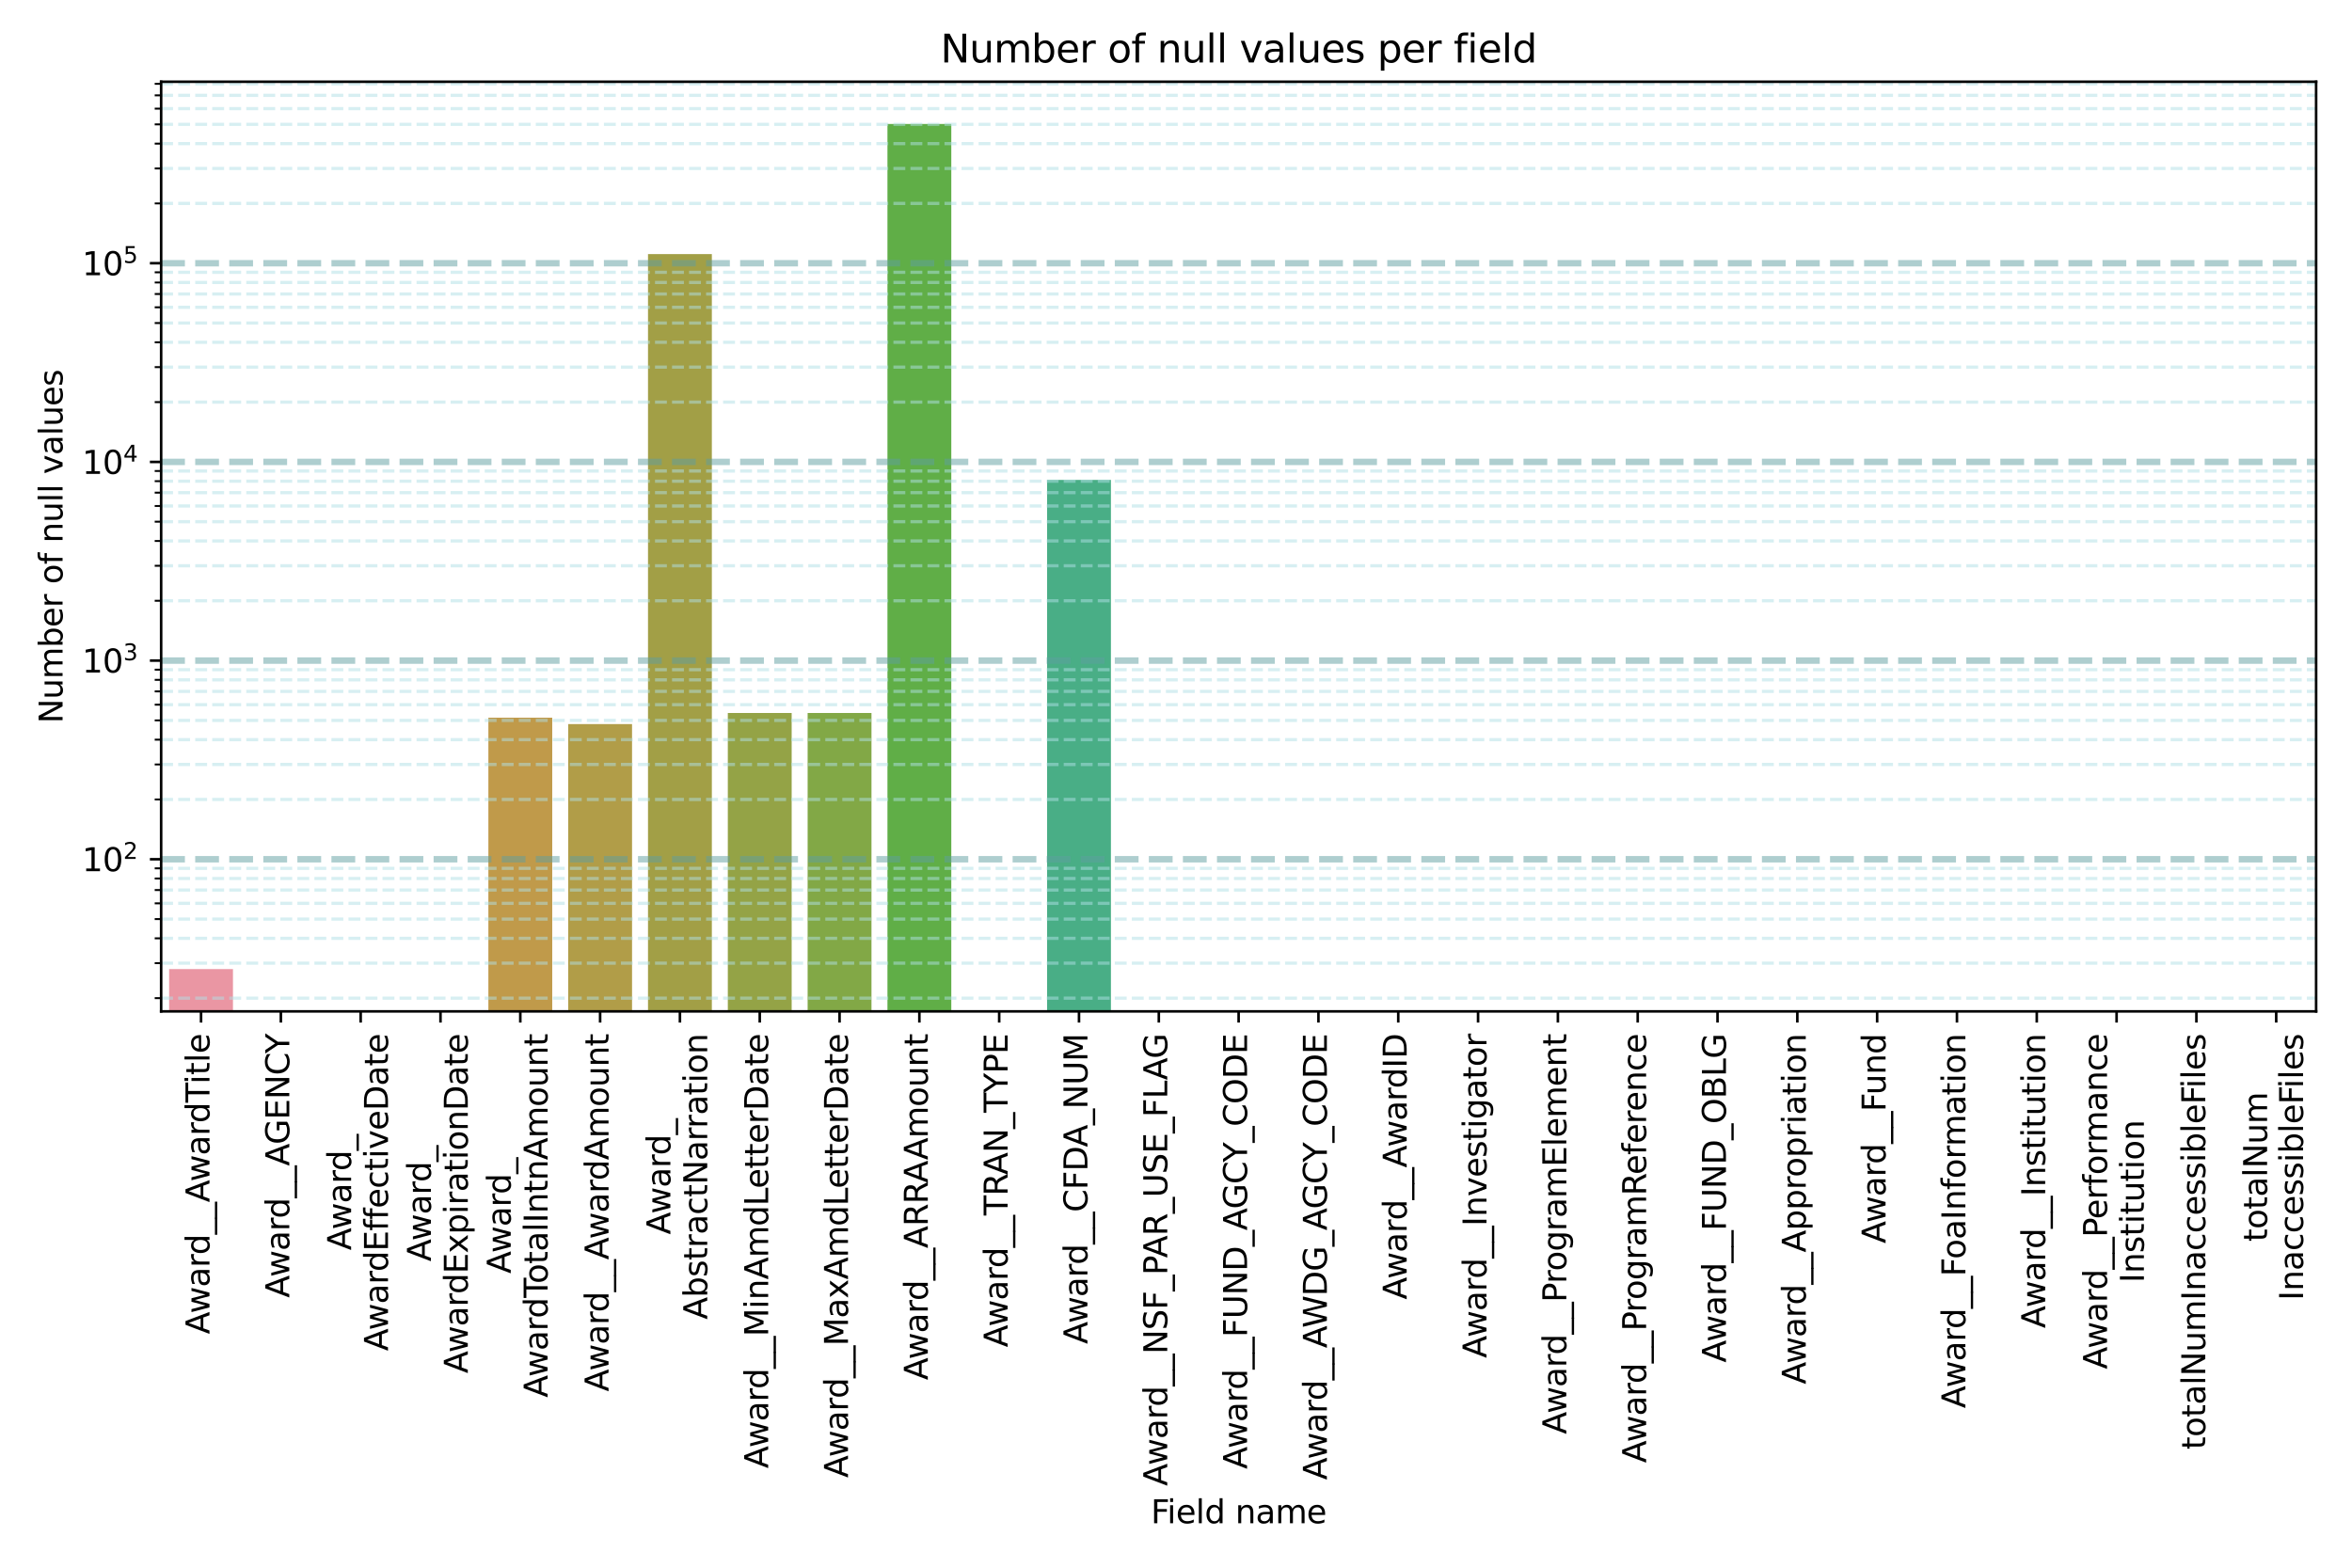 <?xml version="1.0" encoding="utf-8" standalone="no"?>
<!DOCTYPE svg PUBLIC "-//W3C//DTD SVG 1.1//EN"
  "http://www.w3.org/Graphics/SVG/1.1/DTD/svg11.dtd">
<svg xmlns:xlink="http://www.w3.org/1999/xlink" width="732pt" height="488pt" viewBox="0 0 732 488" xmlns="http://www.w3.org/2000/svg" version="1.1">
 <defs>
  <style type="text/css">*{stroke-linejoin: round; stroke-linecap: butt}</style>
 </defs>
 <g id="figure_1">
  <g id="patch_1">
   <path d="M 0 488 
L 732 488 
L 732 0 
L 0 0 
z
" style="fill: #ffffff"/>
  </g>
  <g id="axes_1">
   <g id="patch_2">
    <path d="M 50.15 314.82 
L 720.834 314.82 
L 720.834 25.44 
L 50.15 25.44 
z
" style="fill: #ffffff"/>
   </g>
   <g id="patch_3">
    <path d="M 52.634 62236.052 
L 72.506 62236.052 
L 72.506 301.666 
L 52.634 301.666 
z
" clip-path="url(#pea92d11ed7)" style="fill: #ea96a3"/>
   </g>
   <g id="patch_4">
    <path d="M 77.474 62236.052 
L 97.346 62236.052 
L 97.346 62236.052 
L 77.474 62236.052 
z
" clip-path="url(#pea92d11ed7)" style="fill: #e9978e"/>
   </g>
   <g id="patch_5">
    <path d="M 102.314 62236.052 
L 122.187 62236.052 
L 122.187 62236.052 
L 102.314 62236.052 
z
" clip-path="url(#pea92d11ed7)" style="fill: #e39366"/>
   </g>
   <g id="patch_6">
    <path d="M 127.155 62236.052 
L 147.027 62236.052 
L 147.027 62236.052 
L 127.155 62236.052 
z
" clip-path="url(#pea92d11ed7)" style="fill: #d1964d"/>
   </g>
   <g id="patch_7">
    <path d="M 151.995 62236.052 
L 171.867 62236.052 
L 171.867 223.402 
L 151.995 223.402 
z
" clip-path="url(#pea92d11ed7)" style="fill: #c09a4a"/>
   </g>
   <g id="patch_8">
    <path d="M 176.835 62236.052 
L 196.707 62236.052 
L 196.707 225.401 
L 176.835 225.401 
z
" clip-path="url(#pea92d11ed7)" style="fill: #b19d48"/>
   </g>
   <g id="patch_9">
    <path d="M 201.675 62236.052 
L 221.547 62236.052 
L 221.547 79.088 
L 201.675 79.088 
z
" clip-path="url(#pea92d11ed7)" style="fill: #a29f46"/>
   </g>
   <g id="patch_10">
    <path d="M 226.515 62236.052 
L 246.387 62236.052 
L 246.387 221.934 
L 226.515 221.934 
z
" clip-path="url(#pea92d11ed7)" style="fill: #94a346"/>
   </g>
   <g id="patch_11">
    <path d="M 251.355 62236.052 
L 271.227 62236.052 
L 271.227 221.934 
L 251.355 221.934 
z
" clip-path="url(#pea92d11ed7)" style="fill: #82a846"/>
   </g>
   <g id="patch_12">
    <path d="M 276.195 62236.052 
L 296.067 62236.052 
L 296.067 38.594 
L 276.195 38.594 
z
" clip-path="url(#pea92d11ed7)" style="fill: #60ae47"/>
   </g>
   <g id="patch_13">
    <path d="M 301.035 62236.052 
L 320.908 62236.052 
L 320.908 62236.052 
L 301.035 62236.052 
z
" clip-path="url(#pea92d11ed7)" style="fill: #48af6e"/>
   </g>
   <g id="patch_14">
    <path d="M 325.876 62236.052 
L 345.748 62236.052 
L 345.748 149.396 
L 325.876 149.396 
z
" clip-path="url(#pea92d11ed7)" style="fill: #49ae86"/>
   </g>
   <g id="patch_15">
    <path d="M 350.716 62236.052 
L 370.588 62236.052 
L 370.588 62236.052 
L 350.716 62236.052 
z
" clip-path="url(#pea92d11ed7)" style="fill: #4aad95"/>
   </g>
   <g id="patch_16">
    <path d="M 375.556 62236.052 
L 395.428 62236.052 
L 395.428 62236.052 
L 375.556 62236.052 
z
" clip-path="url(#pea92d11ed7)" style="fill: #4bac9f"/>
   </g>
   <g id="patch_17">
    <path d="M 400.396 62236.052 
L 420.268 62236.052 
L 420.268 62236.052 
L 400.396 62236.052 
z
" clip-path="url(#pea92d11ed7)" style="fill: #4baba9"/>
   </g>
   <g id="patch_18">
    <path d="M 425.236 62236.052 
L 445.108 62236.052 
L 445.108 62236.052 
L 425.236 62236.052 
z
" clip-path="url(#pea92d11ed7)" style="fill: #4dabb3"/>
   </g>
   <g id="patch_19">
    <path d="M 450.076 62236.052 
L 469.948 62236.052 
L 469.948 62236.052 
L 450.076 62236.052 
z
" clip-path="url(#pea92d11ed7)" style="fill: #50acc0"/>
   </g>
   <g id="patch_20">
    <path d="M 474.916 62236.052 
L 494.788 62236.052 
L 494.788 62236.052 
L 474.916 62236.052 
z
" clip-path="url(#pea92d11ed7)" style="fill: #53acd0"/>
   </g>
   <g id="patch_21">
    <path d="M 499.756 62236.052 
L 519.629 62236.052 
L 519.629 62236.052 
L 499.756 62236.052 
z
" clip-path="url(#pea92d11ed7)" style="fill: #6daee2"/>
   </g>
   <g id="patch_22">
    <path d="M 524.597 62236.052 
L 544.469 62236.052 
L 544.469 62236.052 
L 524.597 62236.052 
z
" clip-path="url(#pea92d11ed7)" style="fill: #97ade8"/>
   </g>
   <g id="patch_23">
    <path d="M 549.437 62236.052 
L 569.309 62236.052 
L 569.309 62236.052 
L 549.437 62236.052 
z
" clip-path="url(#pea92d11ed7)" style="fill: #b1aaeb"/>
   </g>
   <g id="patch_24">
    <path d="M 574.277 62236.052 
L 594.149 62236.052 
L 594.149 62236.052 
L 574.277 62236.052 
z
" clip-path="url(#pea92d11ed7)" style="fill: #c4a1ea"/>
   </g>
   <g id="patch_25">
    <path d="M 599.117 62236.052 
L 618.989 62236.052 
L 618.989 62236.052 
L 599.117 62236.052 
z
" clip-path="url(#pea92d11ed7)" style="fill: #d596e8"/>
   </g>
   <g id="patch_26">
    <path d="M 623.957 62236.052 
L 643.829 62236.052 
L 643.829 62236.052 
L 623.957 62236.052 
z
" clip-path="url(#pea92d11ed7)" style="fill: #e689e3"/>
   </g>
   <g id="patch_27">
    <path d="M 648.797 62236.052 
L 668.669 62236.052 
L 668.669 62236.052 
L 648.797 62236.052 
z
" clip-path="url(#pea92d11ed7)" style="fill: #e88ed1"/>
   </g>
   <g id="patch_28">
    <path d="M 673.637 62236.052 
L 693.509 62236.052 
L 693.509 62236.052 
L 673.637 62236.052 
z
" clip-path="url(#pea92d11ed7)" style="fill: #e891c2"/>
   </g>
   <g id="patch_29">
    <path clip-path="url(#pea92d11ed7)" style="fill: #e993b4"/>
   </g>
   <g id="matplotlib.axis_1">
    <g id="xtick_1">
     <g id="line2d_1">
      <defs>
       <path id="m6efbfd0139" d="M 0 0 
L 0 3.5 
" style="stroke: #000000; stroke-width: 0.8"/>
      </defs>
      <g>
       <use xlink:href="#m6efbfd0139" x="62.57" y="314.82" style="stroke: #000000; stroke-width: 0.8"/>
      </g>
     </g>
     <g id="text_1">
      <!-- Award__AwardTitle -->
      <g transform="translate(65.191 415.308) rotate(-90) scale(0.1 -0.1)">
       <defs>
        <path id="DejaVuSans-41" d="M 2188 4044 
L 1331 1722 
L 3047 1722 
L 2188 4044 
z
M 1831 4666 
L 2547 4666 
L 4325 0 
L 3669 0 
L 3244 1197 
L 1141 1197 
L 716 0 
L 50 0 
L 1831 4666 
z
" transform="scale(0.016)"/>
        <path id="DejaVuSans-77" d="M 269 3500 
L 844 3500 
L 1563 769 
L 2278 3500 
L 2956 3500 
L 3675 769 
L 4391 3500 
L 4966 3500 
L 4050 0 
L 3372 0 
L 2619 2869 
L 1863 0 
L 1184 0 
L 269 3500 
z
" transform="scale(0.016)"/>
        <path id="DejaVuSans-61" d="M 2194 1759 
Q 1497 1759 1228 1600 
Q 959 1441 959 1056 
Q 959 750 1161 570 
Q 1363 391 1709 391 
Q 2188 391 2477 730 
Q 2766 1069 2766 1631 
L 2766 1759 
L 2194 1759 
z
M 3341 1997 
L 3341 0 
L 2766 0 
L 2766 531 
Q 2569 213 2275 61 
Q 1981 -91 1556 -91 
Q 1019 -91 701 211 
Q 384 513 384 1019 
Q 384 1609 779 1909 
Q 1175 2209 1959 2209 
L 2766 2209 
L 2766 2266 
Q 2766 2663 2505 2880 
Q 2244 3097 1772 3097 
Q 1472 3097 1187 3025 
Q 903 2953 641 2809 
L 641 3341 
Q 956 3463 1253 3523 
Q 1550 3584 1831 3584 
Q 2591 3584 2966 3190 
Q 3341 2797 3341 1997 
z
" transform="scale(0.016)"/>
        <path id="DejaVuSans-72" d="M 2631 2963 
Q 2534 3019 2420 3045 
Q 2306 3072 2169 3072 
Q 1681 3072 1420 2755 
Q 1159 2438 1159 1844 
L 1159 0 
L 581 0 
L 581 3500 
L 1159 3500 
L 1159 2956 
Q 1341 3275 1631 3429 
Q 1922 3584 2338 3584 
Q 2397 3584 2469 3576 
Q 2541 3569 2628 3553 
L 2631 2963 
z
" transform="scale(0.016)"/>
        <path id="DejaVuSans-64" d="M 2906 2969 
L 2906 4863 
L 3481 4863 
L 3481 0 
L 2906 0 
L 2906 525 
Q 2725 213 2448 61 
Q 2172 -91 1784 -91 
Q 1150 -91 751 415 
Q 353 922 353 1747 
Q 353 2572 751 3078 
Q 1150 3584 1784 3584 
Q 2172 3584 2448 3432 
Q 2725 3281 2906 2969 
z
M 947 1747 
Q 947 1113 1208 752 
Q 1469 391 1925 391 
Q 2381 391 2643 752 
Q 2906 1113 2906 1747 
Q 2906 2381 2643 2742 
Q 2381 3103 1925 3103 
Q 1469 3103 1208 2742 
Q 947 2381 947 1747 
z
" transform="scale(0.016)"/>
        <path id="DejaVuSans-5f" d="M 3263 -1063 
L 3263 -1509 
L -63 -1509 
L -63 -1063 
L 3263 -1063 
z
" transform="scale(0.016)"/>
        <path id="DejaVuSans-54" d="M -19 4666 
L 3928 4666 
L 3928 4134 
L 2272 4134 
L 2272 0 
L 1638 0 
L 1638 4134 
L -19 4134 
L -19 4666 
z
" transform="scale(0.016)"/>
        <path id="DejaVuSans-69" d="M 603 3500 
L 1178 3500 
L 1178 0 
L 603 0 
L 603 3500 
z
M 603 4863 
L 1178 4863 
L 1178 4134 
L 603 4134 
L 603 4863 
z
" transform="scale(0.016)"/>
        <path id="DejaVuSans-74" d="M 1172 4494 
L 1172 3500 
L 2356 3500 
L 2356 3053 
L 1172 3053 
L 1172 1153 
Q 1172 725 1289 603 
Q 1406 481 1766 481 
L 2356 481 
L 2356 0 
L 1766 0 
Q 1100 0 847 248 
Q 594 497 594 1153 
L 594 3053 
L 172 3053 
L 172 3500 
L 594 3500 
L 594 4494 
L 1172 4494 
z
" transform="scale(0.016)"/>
        <path id="DejaVuSans-6c" d="M 603 4863 
L 1178 4863 
L 1178 0 
L 603 0 
L 603 4863 
z
" transform="scale(0.016)"/>
        <path id="DejaVuSans-65" d="M 3597 1894 
L 3597 1613 
L 953 1613 
Q 991 1019 1311 708 
Q 1631 397 2203 397 
Q 2534 397 2845 478 
Q 3156 559 3463 722 
L 3463 178 
Q 3153 47 2828 -22 
Q 2503 -91 2169 -91 
Q 1331 -91 842 396 
Q 353 884 353 1716 
Q 353 2575 817 3079 
Q 1281 3584 2069 3584 
Q 2775 3584 3186 3129 
Q 3597 2675 3597 1894 
z
M 3022 2063 
Q 3016 2534 2758 2815 
Q 2500 3097 2075 3097 
Q 1594 3097 1305 2825 
Q 1016 2553 972 2059 
L 3022 2063 
z
" transform="scale(0.016)"/>
       </defs>
       <use xlink:href="#DejaVuSans-41"/>
       <use xlink:href="#DejaVuSans-77" x="64.408"/>
       <use xlink:href="#DejaVuSans-61" x="146.195"/>
       <use xlink:href="#DejaVuSans-72" x="207.475"/>
       <use xlink:href="#DejaVuSans-64" x="246.838"/>
       <use xlink:href="#DejaVuSans-5f" x="310.314"/>
       <use xlink:href="#DejaVuSans-5f" x="360.314"/>
       <use xlink:href="#DejaVuSans-41" x="410.314"/>
       <use xlink:href="#DejaVuSans-77" x="474.723"/>
       <use xlink:href="#DejaVuSans-61" x="556.51"/>
       <use xlink:href="#DejaVuSans-72" x="617.789"/>
       <use xlink:href="#DejaVuSans-64" x="657.152"/>
       <use xlink:href="#DejaVuSans-54" x="720.629"/>
       <use xlink:href="#DejaVuSans-69" x="778.588"/>
       <use xlink:href="#DejaVuSans-74" x="806.371"/>
       <use xlink:href="#DejaVuSans-6c" x="845.58"/>
       <use xlink:href="#DejaVuSans-65" x="873.363"/>
      </g>
     </g>
    </g>
    <g id="xtick_2">
     <g id="line2d_2">
      <g>
       <use xlink:href="#m6efbfd0139" x="87.41" y="314.82" style="stroke: #000000; stroke-width: 0.8"/>
      </g>
     </g>
     <g id="text_2">
      <!-- Award__AGENCY -->
      <g transform="translate(90.031 403.981) rotate(-90) scale(0.1 -0.1)">
       <defs>
        <path id="DejaVuSans-47" d="M 3809 666 
L 3809 1919 
L 2778 1919 
L 2778 2438 
L 4434 2438 
L 4434 434 
Q 4069 175 3628 42 
Q 3188 -91 2688 -91 
Q 1594 -91 976 548 
Q 359 1188 359 2328 
Q 359 3472 976 4111 
Q 1594 4750 2688 4750 
Q 3144 4750 3555 4637 
Q 3966 4525 4313 4306 
L 4313 3634 
Q 3963 3931 3569 4081 
Q 3175 4231 2741 4231 
Q 1884 4231 1454 3753 
Q 1025 3275 1025 2328 
Q 1025 1384 1454 906 
Q 1884 428 2741 428 
Q 3075 428 3337 486 
Q 3600 544 3809 666 
z
" transform="scale(0.016)"/>
        <path id="DejaVuSans-45" d="M 628 4666 
L 3578 4666 
L 3578 4134 
L 1259 4134 
L 1259 2753 
L 3481 2753 
L 3481 2222 
L 1259 2222 
L 1259 531 
L 3634 531 
L 3634 0 
L 628 0 
L 628 4666 
z
" transform="scale(0.016)"/>
        <path id="DejaVuSans-4e" d="M 628 4666 
L 1478 4666 
L 3547 763 
L 3547 4666 
L 4159 4666 
L 4159 0 
L 3309 0 
L 1241 3903 
L 1241 0 
L 628 0 
L 628 4666 
z
" transform="scale(0.016)"/>
        <path id="DejaVuSans-43" d="M 4122 4306 
L 4122 3641 
Q 3803 3938 3442 4084 
Q 3081 4231 2675 4231 
Q 1875 4231 1450 3742 
Q 1025 3253 1025 2328 
Q 1025 1406 1450 917 
Q 1875 428 2675 428 
Q 3081 428 3442 575 
Q 3803 722 4122 1019 
L 4122 359 
Q 3791 134 3420 21 
Q 3050 -91 2638 -91 
Q 1578 -91 968 557 
Q 359 1206 359 2328 
Q 359 3453 968 4101 
Q 1578 4750 2638 4750 
Q 3056 4750 3426 4639 
Q 3797 4528 4122 4306 
z
" transform="scale(0.016)"/>
        <path id="DejaVuSans-59" d="M -13 4666 
L 666 4666 
L 1959 2747 
L 3244 4666 
L 3922 4666 
L 2272 2222 
L 2272 0 
L 1638 0 
L 1638 2222 
L -13 4666 
z
" transform="scale(0.016)"/>
       </defs>
       <use xlink:href="#DejaVuSans-41"/>
       <use xlink:href="#DejaVuSans-77" x="64.408"/>
       <use xlink:href="#DejaVuSans-61" x="146.195"/>
       <use xlink:href="#DejaVuSans-72" x="207.475"/>
       <use xlink:href="#DejaVuSans-64" x="246.838"/>
       <use xlink:href="#DejaVuSans-5f" x="310.314"/>
       <use xlink:href="#DejaVuSans-5f" x="360.314"/>
       <use xlink:href="#DejaVuSans-41" x="410.314"/>
       <use xlink:href="#DejaVuSans-47" x="476.973"/>
       <use xlink:href="#DejaVuSans-45" x="554.463"/>
       <use xlink:href="#DejaVuSans-4e" x="617.646"/>
       <use xlink:href="#DejaVuSans-43" x="692.451"/>
       <use xlink:href="#DejaVuSans-59" x="760.525"/>
      </g>
     </g>
    </g>
    <g id="xtick_3">
     <g id="line2d_3">
      <g>
       <use xlink:href="#m6efbfd0139" x="112.251" y="314.82" style="stroke: #000000; stroke-width: 0.8"/>
      </g>
     </g>
     <g id="text_3">
      <!-- Award_ -->
      <g transform="translate(109.272 389.193) rotate(-90) scale(0.1 -0.1)">
       <use xlink:href="#DejaVuSans-41"/>
       <use xlink:href="#DejaVuSans-77" x="64.408"/>
       <use xlink:href="#DejaVuSans-61" x="146.195"/>
       <use xlink:href="#DejaVuSans-72" x="207.475"/>
       <use xlink:href="#DejaVuSans-64" x="246.838"/>
       <use xlink:href="#DejaVuSans-5f" x="310.314"/>
      </g>
      <!-- AwardEffectiveDate -->
      <g transform="translate(120.748 420.534) rotate(-90) scale(0.1 -0.1)">
       <defs>
        <path id="DejaVuSans-66" d="M 2375 4863 
L 2375 4384 
L 1825 4384 
Q 1516 4384 1395 4259 
Q 1275 4134 1275 3809 
L 1275 3500 
L 2222 3500 
L 2222 3053 
L 1275 3053 
L 1275 0 
L 697 0 
L 697 3053 
L 147 3053 
L 147 3500 
L 697 3500 
L 697 3744 
Q 697 4328 969 4595 
Q 1241 4863 1831 4863 
L 2375 4863 
z
" transform="scale(0.016)"/>
        <path id="DejaVuSans-63" d="M 3122 3366 
L 3122 2828 
Q 2878 2963 2633 3030 
Q 2388 3097 2138 3097 
Q 1578 3097 1268 2742 
Q 959 2388 959 1747 
Q 959 1106 1268 751 
Q 1578 397 2138 397 
Q 2388 397 2633 464 
Q 2878 531 3122 666 
L 3122 134 
Q 2881 22 2623 -34 
Q 2366 -91 2075 -91 
Q 1284 -91 818 406 
Q 353 903 353 1747 
Q 353 2603 823 3093 
Q 1294 3584 2113 3584 
Q 2378 3584 2631 3529 
Q 2884 3475 3122 3366 
z
" transform="scale(0.016)"/>
        <path id="DejaVuSans-76" d="M 191 3500 
L 800 3500 
L 1894 563 
L 2988 3500 
L 3597 3500 
L 2284 0 
L 1503 0 
L 191 3500 
z
" transform="scale(0.016)"/>
        <path id="DejaVuSans-44" d="M 1259 4147 
L 1259 519 
L 2022 519 
Q 2988 519 3436 956 
Q 3884 1394 3884 2338 
Q 3884 3275 3436 3711 
Q 2988 4147 2022 4147 
L 1259 4147 
z
M 628 4666 
L 1925 4666 
Q 3281 4666 3915 4102 
Q 4550 3538 4550 2338 
Q 4550 1131 3912 565 
Q 3275 0 1925 0 
L 628 0 
L 628 4666 
z
" transform="scale(0.016)"/>
       </defs>
       <use xlink:href="#DejaVuSans-41"/>
       <use xlink:href="#DejaVuSans-77" x="64.408"/>
       <use xlink:href="#DejaVuSans-61" x="146.195"/>
       <use xlink:href="#DejaVuSans-72" x="207.475"/>
       <use xlink:href="#DejaVuSans-64" x="246.838"/>
       <use xlink:href="#DejaVuSans-45" x="310.314"/>
       <use xlink:href="#DejaVuSans-66" x="373.498"/>
       <use xlink:href="#DejaVuSans-66" x="408.703"/>
       <use xlink:href="#DejaVuSans-65" x="443.908"/>
       <use xlink:href="#DejaVuSans-63" x="505.432"/>
       <use xlink:href="#DejaVuSans-74" x="560.412"/>
       <use xlink:href="#DejaVuSans-69" x="599.621"/>
       <use xlink:href="#DejaVuSans-76" x="627.404"/>
       <use xlink:href="#DejaVuSans-65" x="686.584"/>
       <use xlink:href="#DejaVuSans-44" x="748.107"/>
       <use xlink:href="#DejaVuSans-61" x="825.109"/>
       <use xlink:href="#DejaVuSans-74" x="886.389"/>
       <use xlink:href="#DejaVuSans-65" x="925.598"/>
      </g>
     </g>
    </g>
    <g id="xtick_4">
     <g id="line2d_4">
      <g>
       <use xlink:href="#m6efbfd0139" x="137.091" y="314.82" style="stroke: #000000; stroke-width: 0.8"/>
      </g>
     </g>
     <g id="text_4">
      <!-- Award_ -->
      <g transform="translate(134.112 392.681) rotate(-90) scale(0.1 -0.1)">
       <use xlink:href="#DejaVuSans-41"/>
       <use xlink:href="#DejaVuSans-77" x="64.408"/>
       <use xlink:href="#DejaVuSans-61" x="146.195"/>
       <use xlink:href="#DejaVuSans-72" x="207.475"/>
       <use xlink:href="#DejaVuSans-64" x="246.838"/>
       <use xlink:href="#DejaVuSans-5f" x="310.314"/>
      </g>
      <!-- AwardExpirationDate -->
      <g transform="translate(145.588 427.511) rotate(-90) scale(0.1 -0.1)">
       <defs>
        <path id="DejaVuSans-78" d="M 3513 3500 
L 2247 1797 
L 3578 0 
L 2900 0 
L 1881 1375 
L 863 0 
L 184 0 
L 1544 1831 
L 300 3500 
L 978 3500 
L 1906 2253 
L 2834 3500 
L 3513 3500 
z
" transform="scale(0.016)"/>
        <path id="DejaVuSans-70" d="M 1159 525 
L 1159 -1331 
L 581 -1331 
L 581 3500 
L 1159 3500 
L 1159 2969 
Q 1341 3281 1617 3432 
Q 1894 3584 2278 3584 
Q 2916 3584 3314 3078 
Q 3713 2572 3713 1747 
Q 3713 922 3314 415 
Q 2916 -91 2278 -91 
Q 1894 -91 1617 61 
Q 1341 213 1159 525 
z
M 3116 1747 
Q 3116 2381 2855 2742 
Q 2594 3103 2138 3103 
Q 1681 3103 1420 2742 
Q 1159 2381 1159 1747 
Q 1159 1113 1420 752 
Q 1681 391 2138 391 
Q 2594 391 2855 752 
Q 3116 1113 3116 1747 
z
" transform="scale(0.016)"/>
        <path id="DejaVuSans-6f" d="M 1959 3097 
Q 1497 3097 1228 2736 
Q 959 2375 959 1747 
Q 959 1119 1226 758 
Q 1494 397 1959 397 
Q 2419 397 2687 759 
Q 2956 1122 2956 1747 
Q 2956 2369 2687 2733 
Q 2419 3097 1959 3097 
z
M 1959 3584 
Q 2709 3584 3137 3096 
Q 3566 2609 3566 1747 
Q 3566 888 3137 398 
Q 2709 -91 1959 -91 
Q 1206 -91 779 398 
Q 353 888 353 1747 
Q 353 2609 779 3096 
Q 1206 3584 1959 3584 
z
" transform="scale(0.016)"/>
        <path id="DejaVuSans-6e" d="M 3513 2113 
L 3513 0 
L 2938 0 
L 2938 2094 
Q 2938 2591 2744 2837 
Q 2550 3084 2163 3084 
Q 1697 3084 1428 2787 
Q 1159 2491 1159 1978 
L 1159 0 
L 581 0 
L 581 3500 
L 1159 3500 
L 1159 2956 
Q 1366 3272 1645 3428 
Q 1925 3584 2291 3584 
Q 2894 3584 3203 3211 
Q 3513 2838 3513 2113 
z
" transform="scale(0.016)"/>
       </defs>
       <use xlink:href="#DejaVuSans-41"/>
       <use xlink:href="#DejaVuSans-77" x="64.408"/>
       <use xlink:href="#DejaVuSans-61" x="146.195"/>
       <use xlink:href="#DejaVuSans-72" x="207.475"/>
       <use xlink:href="#DejaVuSans-64" x="246.838"/>
       <use xlink:href="#DejaVuSans-45" x="310.314"/>
       <use xlink:href="#DejaVuSans-78" x="373.498"/>
       <use xlink:href="#DejaVuSans-70" x="432.678"/>
       <use xlink:href="#DejaVuSans-69" x="496.154"/>
       <use xlink:href="#DejaVuSans-72" x="523.938"/>
       <use xlink:href="#DejaVuSans-61" x="565.051"/>
       <use xlink:href="#DejaVuSans-74" x="626.33"/>
       <use xlink:href="#DejaVuSans-69" x="665.539"/>
       <use xlink:href="#DejaVuSans-6f" x="693.322"/>
       <use xlink:href="#DejaVuSans-6e" x="754.504"/>
       <use xlink:href="#DejaVuSans-44" x="817.883"/>
       <use xlink:href="#DejaVuSans-61" x="894.885"/>
       <use xlink:href="#DejaVuSans-74" x="956.164"/>
       <use xlink:href="#DejaVuSans-65" x="995.373"/>
      </g>
     </g>
    </g>
    <g id="xtick_5">
     <g id="line2d_5">
      <g>
       <use xlink:href="#m6efbfd0139" x="161.931" y="314.82" style="stroke: #000000; stroke-width: 0.8"/>
      </g>
     </g>
     <g id="text_5">
      <!-- Award_ -->
      <g transform="translate(158.952 396.448) rotate(-90) scale(0.1 -0.1)">
       <use xlink:href="#DejaVuSans-41"/>
       <use xlink:href="#DejaVuSans-77" x="64.408"/>
       <use xlink:href="#DejaVuSans-61" x="146.195"/>
       <use xlink:href="#DejaVuSans-72" x="207.475"/>
       <use xlink:href="#DejaVuSans-64" x="246.838"/>
       <use xlink:href="#DejaVuSans-5f" x="310.314"/>
      </g>
      <!-- AwardTotalIntnAmount -->
      <g transform="translate(170.428 435.045) rotate(-90) scale(0.1 -0.1)">
       <defs>
        <path id="DejaVuSans-49" d="M 628 4666 
L 1259 4666 
L 1259 0 
L 628 0 
L 628 4666 
z
" transform="scale(0.016)"/>
        <path id="DejaVuSans-6d" d="M 3328 2828 
Q 3544 3216 3844 3400 
Q 4144 3584 4550 3584 
Q 5097 3584 5394 3201 
Q 5691 2819 5691 2113 
L 5691 0 
L 5113 0 
L 5113 2094 
Q 5113 2597 4934 2840 
Q 4756 3084 4391 3084 
Q 3944 3084 3684 2787 
Q 3425 2491 3425 1978 
L 3425 0 
L 2847 0 
L 2847 2094 
Q 2847 2600 2669 2842 
Q 2491 3084 2119 3084 
Q 1678 3084 1418 2786 
Q 1159 2488 1159 1978 
L 1159 0 
L 581 0 
L 581 3500 
L 1159 3500 
L 1159 2956 
Q 1356 3278 1631 3431 
Q 1906 3584 2284 3584 
Q 2666 3584 2933 3390 
Q 3200 3197 3328 2828 
z
" transform="scale(0.016)"/>
        <path id="DejaVuSans-75" d="M 544 1381 
L 544 3500 
L 1119 3500 
L 1119 1403 
Q 1119 906 1312 657 
Q 1506 409 1894 409 
Q 2359 409 2629 706 
Q 2900 1003 2900 1516 
L 2900 3500 
L 3475 3500 
L 3475 0 
L 2900 0 
L 2900 538 
Q 2691 219 2414 64 
Q 2138 -91 1772 -91 
Q 1169 -91 856 284 
Q 544 659 544 1381 
z
M 1991 3584 
L 1991 3584 
z
" transform="scale(0.016)"/>
       </defs>
       <use xlink:href="#DejaVuSans-41"/>
       <use xlink:href="#DejaVuSans-77" x="64.408"/>
       <use xlink:href="#DejaVuSans-61" x="146.195"/>
       <use xlink:href="#DejaVuSans-72" x="207.475"/>
       <use xlink:href="#DejaVuSans-64" x="246.838"/>
       <use xlink:href="#DejaVuSans-54" x="310.314"/>
       <use xlink:href="#DejaVuSans-6f" x="354.398"/>
       <use xlink:href="#DejaVuSans-74" x="415.58"/>
       <use xlink:href="#DejaVuSans-61" x="454.789"/>
       <use xlink:href="#DejaVuSans-6c" x="516.068"/>
       <use xlink:href="#DejaVuSans-49" x="543.852"/>
       <use xlink:href="#DejaVuSans-6e" x="573.344"/>
       <use xlink:href="#DejaVuSans-74" x="636.723"/>
       <use xlink:href="#DejaVuSans-6e" x="675.932"/>
       <use xlink:href="#DejaVuSans-41" x="739.311"/>
       <use xlink:href="#DejaVuSans-6d" x="807.719"/>
       <use xlink:href="#DejaVuSans-6f" x="905.131"/>
       <use xlink:href="#DejaVuSans-75" x="966.312"/>
       <use xlink:href="#DejaVuSans-6e" x="1029.691"/>
       <use xlink:href="#DejaVuSans-74" x="1093.07"/>
      </g>
     </g>
    </g>
    <g id="xtick_6">
     <g id="line2d_6">
      <g>
       <use xlink:href="#m6efbfd0139" x="186.771" y="314.82" style="stroke: #000000; stroke-width: 0.8"/>
      </g>
     </g>
     <g id="text_6">
      <!-- Award__AwardAmount -->
      <g transform="translate(189.391 433.178) rotate(-90) scale(0.1 -0.1)">
       <use xlink:href="#DejaVuSans-41"/>
       <use xlink:href="#DejaVuSans-77" x="64.408"/>
       <use xlink:href="#DejaVuSans-61" x="146.195"/>
       <use xlink:href="#DejaVuSans-72" x="207.475"/>
       <use xlink:href="#DejaVuSans-64" x="246.838"/>
       <use xlink:href="#DejaVuSans-5f" x="310.314"/>
       <use xlink:href="#DejaVuSans-5f" x="360.314"/>
       <use xlink:href="#DejaVuSans-41" x="410.314"/>
       <use xlink:href="#DejaVuSans-77" x="474.723"/>
       <use xlink:href="#DejaVuSans-61" x="556.51"/>
       <use xlink:href="#DejaVuSans-72" x="617.789"/>
       <use xlink:href="#DejaVuSans-64" x="657.152"/>
       <use xlink:href="#DejaVuSans-41" x="720.629"/>
       <use xlink:href="#DejaVuSans-6d" x="789.037"/>
       <use xlink:href="#DejaVuSans-6f" x="886.449"/>
       <use xlink:href="#DejaVuSans-75" x="947.631"/>
       <use xlink:href="#DejaVuSans-6e" x="1011.01"/>
       <use xlink:href="#DejaVuSans-74" x="1074.389"/>
      </g>
     </g>
    </g>
    <g id="xtick_7">
     <g id="line2d_7">
      <g>
       <use xlink:href="#m6efbfd0139" x="211.611" y="314.82" style="stroke: #000000; stroke-width: 0.8"/>
      </g>
     </g>
     <g id="text_7">
      <!-- Award_ -->
      <g transform="translate(208.632 384.293) rotate(-90) scale(0.1 -0.1)">
       <use xlink:href="#DejaVuSans-41"/>
       <use xlink:href="#DejaVuSans-77" x="64.408"/>
       <use xlink:href="#DejaVuSans-61" x="146.195"/>
       <use xlink:href="#DejaVuSans-72" x="207.475"/>
       <use xlink:href="#DejaVuSans-64" x="246.838"/>
       <use xlink:href="#DejaVuSans-5f" x="310.314"/>
      </g>
      <!-- AbstractNarration -->
      <g transform="translate(220.108 410.736) rotate(-90) scale(0.1 -0.1)">
       <defs>
        <path id="DejaVuSans-62" d="M 3116 1747 
Q 3116 2381 2855 2742 
Q 2594 3103 2138 3103 
Q 1681 3103 1420 2742 
Q 1159 2381 1159 1747 
Q 1159 1113 1420 752 
Q 1681 391 2138 391 
Q 2594 391 2855 752 
Q 3116 1113 3116 1747 
z
M 1159 2969 
Q 1341 3281 1617 3432 
Q 1894 3584 2278 3584 
Q 2916 3584 3314 3078 
Q 3713 2572 3713 1747 
Q 3713 922 3314 415 
Q 2916 -91 2278 -91 
Q 1894 -91 1617 61 
Q 1341 213 1159 525 
L 1159 0 
L 581 0 
L 581 4863 
L 1159 4863 
L 1159 2969 
z
" transform="scale(0.016)"/>
        <path id="DejaVuSans-73" d="M 2834 3397 
L 2834 2853 
Q 2591 2978 2328 3040 
Q 2066 3103 1784 3103 
Q 1356 3103 1142 2972 
Q 928 2841 928 2578 
Q 928 2378 1081 2264 
Q 1234 2150 1697 2047 
L 1894 2003 
Q 2506 1872 2764 1633 
Q 3022 1394 3022 966 
Q 3022 478 2636 193 
Q 2250 -91 1575 -91 
Q 1294 -91 989 -36 
Q 684 19 347 128 
L 347 722 
Q 666 556 975 473 
Q 1284 391 1588 391 
Q 1994 391 2212 530 
Q 2431 669 2431 922 
Q 2431 1156 2273 1281 
Q 2116 1406 1581 1522 
L 1381 1569 
Q 847 1681 609 1914 
Q 372 2147 372 2553 
Q 372 3047 722 3315 
Q 1072 3584 1716 3584 
Q 2034 3584 2315 3537 
Q 2597 3491 2834 3397 
z
" transform="scale(0.016)"/>
       </defs>
       <use xlink:href="#DejaVuSans-41"/>
       <use xlink:href="#DejaVuSans-62" x="68.408"/>
       <use xlink:href="#DejaVuSans-73" x="131.885"/>
       <use xlink:href="#DejaVuSans-74" x="183.984"/>
       <use xlink:href="#DejaVuSans-72" x="223.193"/>
       <use xlink:href="#DejaVuSans-61" x="264.307"/>
       <use xlink:href="#DejaVuSans-63" x="325.586"/>
       <use xlink:href="#DejaVuSans-74" x="380.566"/>
       <use xlink:href="#DejaVuSans-4e" x="419.775"/>
       <use xlink:href="#DejaVuSans-61" x="494.58"/>
       <use xlink:href="#DejaVuSans-72" x="555.859"/>
       <use xlink:href="#DejaVuSans-72" x="595.223"/>
       <use xlink:href="#DejaVuSans-61" x="636.336"/>
       <use xlink:href="#DejaVuSans-74" x="697.615"/>
       <use xlink:href="#DejaVuSans-69" x="736.824"/>
       <use xlink:href="#DejaVuSans-6f" x="764.607"/>
       <use xlink:href="#DejaVuSans-6e" x="825.789"/>
      </g>
     </g>
    </g>
    <g id="xtick_8">
     <g id="line2d_8">
      <g>
       <use xlink:href="#m6efbfd0139" x="236.451" y="314.82" style="stroke: #000000; stroke-width: 0.8"/>
      </g>
     </g>
     <g id="text_8">
      <!-- Award__MinAmdLetterDate -->
      <g transform="translate(239.071 457.081) rotate(-90) scale(0.1 -0.1)">
       <defs>
        <path id="DejaVuSans-4d" d="M 628 4666 
L 1569 4666 
L 2759 1491 
L 3956 4666 
L 4897 4666 
L 4897 0 
L 4281 0 
L 4281 4097 
L 3078 897 
L 2444 897 
L 1241 4097 
L 1241 0 
L 628 0 
L 628 4666 
z
" transform="scale(0.016)"/>
        <path id="DejaVuSans-4c" d="M 628 4666 
L 1259 4666 
L 1259 531 
L 3531 531 
L 3531 0 
L 628 0 
L 628 4666 
z
" transform="scale(0.016)"/>
       </defs>
       <use xlink:href="#DejaVuSans-41"/>
       <use xlink:href="#DejaVuSans-77" x="64.408"/>
       <use xlink:href="#DejaVuSans-61" x="146.195"/>
       <use xlink:href="#DejaVuSans-72" x="207.475"/>
       <use xlink:href="#DejaVuSans-64" x="246.838"/>
       <use xlink:href="#DejaVuSans-5f" x="310.314"/>
       <use xlink:href="#DejaVuSans-5f" x="360.314"/>
       <use xlink:href="#DejaVuSans-4d" x="410.314"/>
       <use xlink:href="#DejaVuSans-69" x="496.594"/>
       <use xlink:href="#DejaVuSans-6e" x="524.377"/>
       <use xlink:href="#DejaVuSans-41" x="587.756"/>
       <use xlink:href="#DejaVuSans-6d" x="656.164"/>
       <use xlink:href="#DejaVuSans-64" x="753.576"/>
       <use xlink:href="#DejaVuSans-4c" x="817.053"/>
       <use xlink:href="#DejaVuSans-65" x="871.016"/>
       <use xlink:href="#DejaVuSans-74" x="932.539"/>
       <use xlink:href="#DejaVuSans-74" x="971.748"/>
       <use xlink:href="#DejaVuSans-65" x="1010.957"/>
       <use xlink:href="#DejaVuSans-72" x="1072.48"/>
       <use xlink:href="#DejaVuSans-44" x="1113.594"/>
       <use xlink:href="#DejaVuSans-61" x="1190.596"/>
       <use xlink:href="#DejaVuSans-74" x="1251.875"/>
       <use xlink:href="#DejaVuSans-65" x="1291.084"/>
      </g>
     </g>
    </g>
    <g id="xtick_9">
     <g id="line2d_9">
      <g>
       <use xlink:href="#m6efbfd0139" x="261.291" y="314.82" style="stroke: #000000; stroke-width: 0.8"/>
      </g>
     </g>
     <g id="text_9">
      <!-- Award__MaxAmdLetterDate -->
      <g transform="translate(263.912 460.012) rotate(-90) scale(0.1 -0.1)">
       <use xlink:href="#DejaVuSans-41"/>
       <use xlink:href="#DejaVuSans-77" x="64.408"/>
       <use xlink:href="#DejaVuSans-61" x="146.195"/>
       <use xlink:href="#DejaVuSans-72" x="207.475"/>
       <use xlink:href="#DejaVuSans-64" x="246.838"/>
       <use xlink:href="#DejaVuSans-5f" x="310.314"/>
       <use xlink:href="#DejaVuSans-5f" x="360.314"/>
       <use xlink:href="#DejaVuSans-4d" x="410.314"/>
       <use xlink:href="#DejaVuSans-61" x="496.594"/>
       <use xlink:href="#DejaVuSans-78" x="557.873"/>
       <use xlink:href="#DejaVuSans-41" x="617.053"/>
       <use xlink:href="#DejaVuSans-6d" x="685.461"/>
       <use xlink:href="#DejaVuSans-64" x="782.873"/>
       <use xlink:href="#DejaVuSans-4c" x="846.35"/>
       <use xlink:href="#DejaVuSans-65" x="900.312"/>
       <use xlink:href="#DejaVuSans-74" x="961.836"/>
       <use xlink:href="#DejaVuSans-74" x="1001.045"/>
       <use xlink:href="#DejaVuSans-65" x="1040.254"/>
       <use xlink:href="#DejaVuSans-72" x="1101.777"/>
       <use xlink:href="#DejaVuSans-44" x="1142.891"/>
       <use xlink:href="#DejaVuSans-61" x="1219.893"/>
       <use xlink:href="#DejaVuSans-74" x="1281.172"/>
       <use xlink:href="#DejaVuSans-65" x="1320.381"/>
      </g>
     </g>
    </g>
    <g id="xtick_10">
     <g id="line2d_10">
      <g>
       <use xlink:href="#m6efbfd0139" x="286.131" y="314.82" style="stroke: #000000; stroke-width: 0.8"/>
      </g>
     </g>
     <g id="text_10">
      <!-- Award__ARRAAmount -->
      <g transform="translate(288.752 429.6) rotate(-90) scale(0.1 -0.1)">
       <defs>
        <path id="DejaVuSans-52" d="M 2841 2188 
Q 3044 2119 3236 1894 
Q 3428 1669 3622 1275 
L 4263 0 
L 3584 0 
L 2988 1197 
Q 2756 1666 2539 1819 
Q 2322 1972 1947 1972 
L 1259 1972 
L 1259 0 
L 628 0 
L 628 4666 
L 2053 4666 
Q 2853 4666 3247 4331 
Q 3641 3997 3641 3322 
Q 3641 2881 3436 2590 
Q 3231 2300 2841 2188 
z
M 1259 4147 
L 1259 2491 
L 2053 2491 
Q 2509 2491 2742 2702 
Q 2975 2913 2975 3322 
Q 2975 3731 2742 3939 
Q 2509 4147 2053 4147 
L 1259 4147 
z
" transform="scale(0.016)"/>
       </defs>
       <use xlink:href="#DejaVuSans-41"/>
       <use xlink:href="#DejaVuSans-77" x="64.408"/>
       <use xlink:href="#DejaVuSans-61" x="146.195"/>
       <use xlink:href="#DejaVuSans-72" x="207.475"/>
       <use xlink:href="#DejaVuSans-64" x="246.838"/>
       <use xlink:href="#DejaVuSans-5f" x="310.314"/>
       <use xlink:href="#DejaVuSans-5f" x="360.314"/>
       <use xlink:href="#DejaVuSans-41" x="410.314"/>
       <use xlink:href="#DejaVuSans-52" x="478.723"/>
       <use xlink:href="#DejaVuSans-52" x="548.205"/>
       <use xlink:href="#DejaVuSans-41" x="613.688"/>
       <use xlink:href="#DejaVuSans-41" x="684.846"/>
       <use xlink:href="#DejaVuSans-6d" x="753.254"/>
       <use xlink:href="#DejaVuSans-6f" x="850.666"/>
       <use xlink:href="#DejaVuSans-75" x="911.848"/>
       <use xlink:href="#DejaVuSans-6e" x="975.227"/>
       <use xlink:href="#DejaVuSans-74" x="1038.605"/>
      </g>
     </g>
    </g>
    <g id="xtick_11">
     <g id="line2d_11">
      <g>
       <use xlink:href="#m6efbfd0139" x="310.972" y="314.82" style="stroke: #000000; stroke-width: 0.8"/>
      </g>
     </g>
     <g id="text_11">
      <!-- Award__TRAN_TYPE -->
      <g transform="translate(313.592 419.393) rotate(-90) scale(0.1 -0.1)">
       <defs>
        <path id="DejaVuSans-50" d="M 1259 4147 
L 1259 2394 
L 2053 2394 
Q 2494 2394 2734 2622 
Q 2975 2850 2975 3272 
Q 2975 3691 2734 3919 
Q 2494 4147 2053 4147 
L 1259 4147 
z
M 628 4666 
L 2053 4666 
Q 2838 4666 3239 4311 
Q 3641 3956 3641 3272 
Q 3641 2581 3239 2228 
Q 2838 1875 2053 1875 
L 1259 1875 
L 1259 0 
L 628 0 
L 628 4666 
z
" transform="scale(0.016)"/>
       </defs>
       <use xlink:href="#DejaVuSans-41"/>
       <use xlink:href="#DejaVuSans-77" x="64.408"/>
       <use xlink:href="#DejaVuSans-61" x="146.195"/>
       <use xlink:href="#DejaVuSans-72" x="207.475"/>
       <use xlink:href="#DejaVuSans-64" x="246.838"/>
       <use xlink:href="#DejaVuSans-5f" x="310.314"/>
       <use xlink:href="#DejaVuSans-5f" x="360.314"/>
       <use xlink:href="#DejaVuSans-54" x="410.314"/>
       <use xlink:href="#DejaVuSans-52" x="471.398"/>
       <use xlink:href="#DejaVuSans-41" x="536.881"/>
       <use xlink:href="#DejaVuSans-4e" x="605.289"/>
       <use xlink:href="#DejaVuSans-5f" x="680.094"/>
       <use xlink:href="#DejaVuSans-54" x="730.094"/>
       <use xlink:href="#DejaVuSans-59" x="791.178"/>
       <use xlink:href="#DejaVuSans-50" x="852.262"/>
       <use xlink:href="#DejaVuSans-45" x="912.564"/>
      </g>
     </g>
    </g>
    <g id="xtick_12">
     <g id="line2d_12">
      <g>
       <use xlink:href="#m6efbfd0139" x="335.812" y="314.82" style="stroke: #000000; stroke-width: 0.8"/>
      </g>
     </g>
     <g id="text_12">
      <!-- Award__CFDA_NUM -->
      <g transform="translate(338.432 418.379) rotate(-90) scale(0.1 -0.1)">
       <defs>
        <path id="DejaVuSans-46" d="M 628 4666 
L 3309 4666 
L 3309 4134 
L 1259 4134 
L 1259 2759 
L 3109 2759 
L 3109 2228 
L 1259 2228 
L 1259 0 
L 628 0 
L 628 4666 
z
" transform="scale(0.016)"/>
        <path id="DejaVuSans-55" d="M 556 4666 
L 1191 4666 
L 1191 1831 
Q 1191 1081 1462 751 
Q 1734 422 2344 422 
Q 2950 422 3222 751 
Q 3494 1081 3494 1831 
L 3494 4666 
L 4128 4666 
L 4128 1753 
Q 4128 841 3676 375 
Q 3225 -91 2344 -91 
Q 1459 -91 1007 375 
Q 556 841 556 1753 
L 556 4666 
z
" transform="scale(0.016)"/>
       </defs>
       <use xlink:href="#DejaVuSans-41"/>
       <use xlink:href="#DejaVuSans-77" x="64.408"/>
       <use xlink:href="#DejaVuSans-61" x="146.195"/>
       <use xlink:href="#DejaVuSans-72" x="207.475"/>
       <use xlink:href="#DejaVuSans-64" x="246.838"/>
       <use xlink:href="#DejaVuSans-5f" x="310.314"/>
       <use xlink:href="#DejaVuSans-5f" x="360.314"/>
       <use xlink:href="#DejaVuSans-43" x="410.314"/>
       <use xlink:href="#DejaVuSans-46" x="480.139"/>
       <use xlink:href="#DejaVuSans-44" x="537.658"/>
       <use xlink:href="#DejaVuSans-41" x="612.91"/>
       <use xlink:href="#DejaVuSans-5f" x="681.318"/>
       <use xlink:href="#DejaVuSans-4e" x="731.318"/>
       <use xlink:href="#DejaVuSans-55" x="806.123"/>
       <use xlink:href="#DejaVuSans-4d" x="879.316"/>
      </g>
     </g>
    </g>
    <g id="xtick_13">
     <g id="line2d_13">
      <g>
       <use xlink:href="#m6efbfd0139" x="360.652" y="314.82" style="stroke: #000000; stroke-width: 0.8"/>
      </g>
     </g>
     <g id="text_13">
      <!-- Award__NSF_PAR_USE_FLAG -->
      <g transform="translate(363.272 462.562) rotate(-90) scale(0.1 -0.1)">
       <defs>
        <path id="DejaVuSans-53" d="M 3425 4513 
L 3425 3897 
Q 3066 4069 2747 4153 
Q 2428 4238 2131 4238 
Q 1616 4238 1336 4038 
Q 1056 3838 1056 3469 
Q 1056 3159 1242 3001 
Q 1428 2844 1947 2747 
L 2328 2669 
Q 3034 2534 3370 2195 
Q 3706 1856 3706 1288 
Q 3706 609 3251 259 
Q 2797 -91 1919 -91 
Q 1588 -91 1214 -16 
Q 841 59 441 206 
L 441 856 
Q 825 641 1194 531 
Q 1563 422 1919 422 
Q 2459 422 2753 634 
Q 3047 847 3047 1241 
Q 3047 1584 2836 1778 
Q 2625 1972 2144 2069 
L 1759 2144 
Q 1053 2284 737 2584 
Q 422 2884 422 3419 
Q 422 4038 858 4394 
Q 1294 4750 2059 4750 
Q 2388 4750 2728 4690 
Q 3069 4631 3425 4513 
z
" transform="scale(0.016)"/>
       </defs>
       <use xlink:href="#DejaVuSans-41"/>
       <use xlink:href="#DejaVuSans-77" x="64.408"/>
       <use xlink:href="#DejaVuSans-61" x="146.195"/>
       <use xlink:href="#DejaVuSans-72" x="207.475"/>
       <use xlink:href="#DejaVuSans-64" x="246.838"/>
       <use xlink:href="#DejaVuSans-5f" x="310.314"/>
       <use xlink:href="#DejaVuSans-5f" x="360.314"/>
       <use xlink:href="#DejaVuSans-4e" x="410.314"/>
       <use xlink:href="#DejaVuSans-53" x="485.119"/>
       <use xlink:href="#DejaVuSans-46" x="548.596"/>
       <use xlink:href="#DejaVuSans-5f" x="606.115"/>
       <use xlink:href="#DejaVuSans-50" x="656.115"/>
       <use xlink:href="#DejaVuSans-41" x="710.043"/>
       <use xlink:href="#DejaVuSans-52" x="778.451"/>
       <use xlink:href="#DejaVuSans-5f" x="847.934"/>
       <use xlink:href="#DejaVuSans-55" x="897.934"/>
       <use xlink:href="#DejaVuSans-53" x="971.127"/>
       <use xlink:href="#DejaVuSans-45" x="1034.604"/>
       <use xlink:href="#DejaVuSans-5f" x="1097.787"/>
       <use xlink:href="#DejaVuSans-46" x="1147.787"/>
       <use xlink:href="#DejaVuSans-4c" x="1205.307"/>
       <use xlink:href="#DejaVuSans-41" x="1263.27"/>
       <use xlink:href="#DejaVuSans-47" x="1329.928"/>
      </g>
     </g>
    </g>
    <g id="xtick_14">
     <g id="line2d_14">
      <g>
       <use xlink:href="#m6efbfd0139" x="385.492" y="314.82" style="stroke: #000000; stroke-width: 0.8"/>
      </g>
     </g>
     <g id="text_14">
      <!-- Award__FUND_AGCY_CODE -->
      <g transform="translate(388.112 457.306) rotate(-90) scale(0.1 -0.1)">
       <defs>
        <path id="DejaVuSans-4f" d="M 2522 4238 
Q 1834 4238 1429 3725 
Q 1025 3213 1025 2328 
Q 1025 1447 1429 934 
Q 1834 422 2522 422 
Q 3209 422 3611 934 
Q 4013 1447 4013 2328 
Q 4013 3213 3611 3725 
Q 3209 4238 2522 4238 
z
M 2522 4750 
Q 3503 4750 4090 4092 
Q 4678 3434 4678 2328 
Q 4678 1225 4090 567 
Q 3503 -91 2522 -91 
Q 1538 -91 948 565 
Q 359 1222 359 2328 
Q 359 3434 948 4092 
Q 1538 4750 2522 4750 
z
" transform="scale(0.016)"/>
       </defs>
       <use xlink:href="#DejaVuSans-41"/>
       <use xlink:href="#DejaVuSans-77" x="64.408"/>
       <use xlink:href="#DejaVuSans-61" x="146.195"/>
       <use xlink:href="#DejaVuSans-72" x="207.475"/>
       <use xlink:href="#DejaVuSans-64" x="246.838"/>
       <use xlink:href="#DejaVuSans-5f" x="310.314"/>
       <use xlink:href="#DejaVuSans-5f" x="360.314"/>
       <use xlink:href="#DejaVuSans-46" x="410.314"/>
       <use xlink:href="#DejaVuSans-55" x="467.834"/>
       <use xlink:href="#DejaVuSans-4e" x="541.027"/>
       <use xlink:href="#DejaVuSans-44" x="615.832"/>
       <use xlink:href="#DejaVuSans-5f" x="692.834"/>
       <use xlink:href="#DejaVuSans-41" x="742.834"/>
       <use xlink:href="#DejaVuSans-47" x="809.492"/>
       <use xlink:href="#DejaVuSans-43" x="886.982"/>
       <use xlink:href="#DejaVuSans-59" x="955.057"/>
       <use xlink:href="#DejaVuSans-5f" x="1016.141"/>
       <use xlink:href="#DejaVuSans-43" x="1066.141"/>
       <use xlink:href="#DejaVuSans-4f" x="1135.965"/>
       <use xlink:href="#DejaVuSans-44" x="1214.676"/>
       <use xlink:href="#DejaVuSans-45" x="1291.678"/>
      </g>
     </g>
    </g>
    <g id="xtick_15">
     <g id="line2d_15">
      <g>
       <use xlink:href="#m6efbfd0139" x="410.332" y="314.82" style="stroke: #000000; stroke-width: 0.8"/>
      </g>
     </g>
     <g id="text_15">
      <!-- Award__AWDG_AGCY_CODE -->
      <g transform="translate(412.952 460.681) rotate(-90) scale(0.1 -0.1)">
       <defs>
        <path id="DejaVuSans-57" d="M 213 4666 
L 850 4666 
L 1831 722 
L 2809 4666 
L 3519 4666 
L 4500 722 
L 5478 4666 
L 6119 4666 
L 4947 0 
L 4153 0 
L 3169 4050 
L 2175 0 
L 1381 0 
L 213 4666 
z
" transform="scale(0.016)"/>
       </defs>
       <use xlink:href="#DejaVuSans-41"/>
       <use xlink:href="#DejaVuSans-77" x="64.408"/>
       <use xlink:href="#DejaVuSans-61" x="146.195"/>
       <use xlink:href="#DejaVuSans-72" x="207.475"/>
       <use xlink:href="#DejaVuSans-64" x="246.838"/>
       <use xlink:href="#DejaVuSans-5f" x="310.314"/>
       <use xlink:href="#DejaVuSans-5f" x="360.314"/>
       <use xlink:href="#DejaVuSans-41" x="410.314"/>
       <use xlink:href="#DejaVuSans-57" x="473.223"/>
       <use xlink:href="#DejaVuSans-44" x="572.1"/>
       <use xlink:href="#DejaVuSans-47" x="649.102"/>
       <use xlink:href="#DejaVuSans-5f" x="726.592"/>
       <use xlink:href="#DejaVuSans-41" x="776.592"/>
       <use xlink:href="#DejaVuSans-47" x="843.25"/>
       <use xlink:href="#DejaVuSans-43" x="920.74"/>
       <use xlink:href="#DejaVuSans-59" x="988.814"/>
       <use xlink:href="#DejaVuSans-5f" x="1049.898"/>
       <use xlink:href="#DejaVuSans-43" x="1099.898"/>
       <use xlink:href="#DejaVuSans-4f" x="1169.723"/>
       <use xlink:href="#DejaVuSans-44" x="1248.434"/>
       <use xlink:href="#DejaVuSans-45" x="1325.436"/>
      </g>
     </g>
    </g>
    <g id="xtick_16">
     <g id="line2d_16">
      <g>
       <use xlink:href="#m6efbfd0139" x="435.172" y="314.82" style="stroke: #000000; stroke-width: 0.8"/>
      </g>
     </g>
     <g id="text_16">
      <!-- Award__AwardID -->
      <g transform="translate(437.792 404.533) rotate(-90) scale(0.1 -0.1)">
       <use xlink:href="#DejaVuSans-41"/>
       <use xlink:href="#DejaVuSans-77" x="64.408"/>
       <use xlink:href="#DejaVuSans-61" x="146.195"/>
       <use xlink:href="#DejaVuSans-72" x="207.475"/>
       <use xlink:href="#DejaVuSans-64" x="246.838"/>
       <use xlink:href="#DejaVuSans-5f" x="310.314"/>
       <use xlink:href="#DejaVuSans-5f" x="360.314"/>
       <use xlink:href="#DejaVuSans-41" x="410.314"/>
       <use xlink:href="#DejaVuSans-77" x="474.723"/>
       <use xlink:href="#DejaVuSans-61" x="556.51"/>
       <use xlink:href="#DejaVuSans-72" x="617.789"/>
       <use xlink:href="#DejaVuSans-64" x="657.152"/>
       <use xlink:href="#DejaVuSans-49" x="720.629"/>
       <use xlink:href="#DejaVuSans-44" x="750.121"/>
      </g>
     </g>
    </g>
    <g id="xtick_17">
     <g id="line2d_17">
      <g>
       <use xlink:href="#m6efbfd0139" x="460.012" y="314.82" style="stroke: #000000; stroke-width: 0.8"/>
      </g>
     </g>
     <g id="text_17">
      <!-- Award__Investigator -->
      <g transform="translate(462.633 422.745) rotate(-90) scale(0.1 -0.1)">
       <defs>
        <path id="DejaVuSans-67" d="M 2906 1791 
Q 2906 2416 2648 2759 
Q 2391 3103 1925 3103 
Q 1463 3103 1205 2759 
Q 947 2416 947 1791 
Q 947 1169 1205 825 
Q 1463 481 1925 481 
Q 2391 481 2648 825 
Q 2906 1169 2906 1791 
z
M 3481 434 
Q 3481 -459 3084 -895 
Q 2688 -1331 1869 -1331 
Q 1566 -1331 1297 -1286 
Q 1028 -1241 775 -1147 
L 775 -588 
Q 1028 -725 1275 -790 
Q 1522 -856 1778 -856 
Q 2344 -856 2625 -561 
Q 2906 -266 2906 331 
L 2906 616 
Q 2728 306 2450 153 
Q 2172 0 1784 0 
Q 1141 0 747 490 
Q 353 981 353 1791 
Q 353 2603 747 3093 
Q 1141 3584 1784 3584 
Q 2172 3584 2450 3431 
Q 2728 3278 2906 2969 
L 2906 3500 
L 3481 3500 
L 3481 434 
z
" transform="scale(0.016)"/>
       </defs>
       <use xlink:href="#DejaVuSans-41"/>
       <use xlink:href="#DejaVuSans-77" x="64.408"/>
       <use xlink:href="#DejaVuSans-61" x="146.195"/>
       <use xlink:href="#DejaVuSans-72" x="207.475"/>
       <use xlink:href="#DejaVuSans-64" x="246.838"/>
       <use xlink:href="#DejaVuSans-5f" x="310.314"/>
       <use xlink:href="#DejaVuSans-5f" x="360.314"/>
       <use xlink:href="#DejaVuSans-49" x="410.314"/>
       <use xlink:href="#DejaVuSans-6e" x="439.807"/>
       <use xlink:href="#DejaVuSans-76" x="503.186"/>
       <use xlink:href="#DejaVuSans-65" x="562.365"/>
       <use xlink:href="#DejaVuSans-73" x="623.889"/>
       <use xlink:href="#DejaVuSans-74" x="675.988"/>
       <use xlink:href="#DejaVuSans-69" x="715.197"/>
       <use xlink:href="#DejaVuSans-67" x="742.98"/>
       <use xlink:href="#DejaVuSans-61" x="806.457"/>
       <use xlink:href="#DejaVuSans-74" x="867.736"/>
       <use xlink:href="#DejaVuSans-6f" x="906.945"/>
       <use xlink:href="#DejaVuSans-72" x="968.127"/>
      </g>
     </g>
    </g>
    <g id="xtick_18">
     <g id="line2d_18">
      <g>
       <use xlink:href="#m6efbfd0139" x="484.852" y="314.82" style="stroke: #000000; stroke-width: 0.8"/>
      </g>
     </g>
     <g id="text_18">
      <!-- Award__ProgramElement -->
      <g transform="translate(487.473 446.44) rotate(-90) scale(0.1 -0.1)">
       <use xlink:href="#DejaVuSans-41"/>
       <use xlink:href="#DejaVuSans-77" x="64.408"/>
       <use xlink:href="#DejaVuSans-61" x="146.195"/>
       <use xlink:href="#DejaVuSans-72" x="207.475"/>
       <use xlink:href="#DejaVuSans-64" x="246.838"/>
       <use xlink:href="#DejaVuSans-5f" x="310.314"/>
       <use xlink:href="#DejaVuSans-5f" x="360.314"/>
       <use xlink:href="#DejaVuSans-50" x="410.314"/>
       <use xlink:href="#DejaVuSans-72" x="468.867"/>
       <use xlink:href="#DejaVuSans-6f" x="507.73"/>
       <use xlink:href="#DejaVuSans-67" x="568.912"/>
       <use xlink:href="#DejaVuSans-72" x="632.389"/>
       <use xlink:href="#DejaVuSans-61" x="673.502"/>
       <use xlink:href="#DejaVuSans-6d" x="734.781"/>
       <use xlink:href="#DejaVuSans-45" x="832.193"/>
       <use xlink:href="#DejaVuSans-6c" x="895.377"/>
       <use xlink:href="#DejaVuSans-65" x="923.16"/>
       <use xlink:href="#DejaVuSans-6d" x="984.684"/>
       <use xlink:href="#DejaVuSans-65" x="1082.096"/>
       <use xlink:href="#DejaVuSans-6e" x="1143.619"/>
       <use xlink:href="#DejaVuSans-74" x="1206.998"/>
      </g>
     </g>
    </g>
    <g id="xtick_19">
     <g id="line2d_19">
      <g>
       <use xlink:href="#m6efbfd0139" x="509.693" y="314.82" style="stroke: #000000; stroke-width: 0.8"/>
      </g>
     </g>
     <g id="text_19">
      <!-- Award__ProgramReference -->
      <g transform="translate(512.313 455.392) rotate(-90) scale(0.1 -0.1)">
       <use xlink:href="#DejaVuSans-41"/>
       <use xlink:href="#DejaVuSans-77" x="64.408"/>
       <use xlink:href="#DejaVuSans-61" x="146.195"/>
       <use xlink:href="#DejaVuSans-72" x="207.475"/>
       <use xlink:href="#DejaVuSans-64" x="246.838"/>
       <use xlink:href="#DejaVuSans-5f" x="310.314"/>
       <use xlink:href="#DejaVuSans-5f" x="360.314"/>
       <use xlink:href="#DejaVuSans-50" x="410.314"/>
       <use xlink:href="#DejaVuSans-72" x="468.867"/>
       <use xlink:href="#DejaVuSans-6f" x="507.73"/>
       <use xlink:href="#DejaVuSans-67" x="568.912"/>
       <use xlink:href="#DejaVuSans-72" x="632.389"/>
       <use xlink:href="#DejaVuSans-61" x="673.502"/>
       <use xlink:href="#DejaVuSans-6d" x="734.781"/>
       <use xlink:href="#DejaVuSans-52" x="832.193"/>
       <use xlink:href="#DejaVuSans-65" x="897.176"/>
       <use xlink:href="#DejaVuSans-66" x="958.699"/>
       <use xlink:href="#DejaVuSans-65" x="993.904"/>
       <use xlink:href="#DejaVuSans-72" x="1055.428"/>
       <use xlink:href="#DejaVuSans-65" x="1094.291"/>
       <use xlink:href="#DejaVuSans-6e" x="1155.814"/>
       <use xlink:href="#DejaVuSans-63" x="1219.193"/>
       <use xlink:href="#DejaVuSans-65" x="1274.174"/>
      </g>
     </g>
    </g>
    <g id="xtick_20">
     <g id="line2d_20">
      <g>
       <use xlink:href="#m6efbfd0139" x="534.533" y="314.82" style="stroke: #000000; stroke-width: 0.8"/>
      </g>
     </g>
     <g id="text_20">
      <!-- Award__FUND_OBLG -->
      <g transform="translate(537.153 424.156) rotate(-90) scale(0.1 -0.1)">
       <defs>
        <path id="DejaVuSans-42" d="M 1259 2228 
L 1259 519 
L 2272 519 
Q 2781 519 3026 730 
Q 3272 941 3272 1375 
Q 3272 1813 3026 2020 
Q 2781 2228 2272 2228 
L 1259 2228 
z
M 1259 4147 
L 1259 2741 
L 2194 2741 
Q 2656 2741 2882 2914 
Q 3109 3088 3109 3444 
Q 3109 3797 2882 3972 
Q 2656 4147 2194 4147 
L 1259 4147 
z
M 628 4666 
L 2241 4666 
Q 2963 4666 3353 4366 
Q 3744 4066 3744 3513 
Q 3744 3084 3544 2831 
Q 3344 2578 2956 2516 
Q 3422 2416 3680 2098 
Q 3938 1781 3938 1306 
Q 3938 681 3513 340 
Q 3088 0 2303 0 
L 628 0 
L 628 4666 
z
" transform="scale(0.016)"/>
       </defs>
       <use xlink:href="#DejaVuSans-41"/>
       <use xlink:href="#DejaVuSans-77" x="64.408"/>
       <use xlink:href="#DejaVuSans-61" x="146.195"/>
       <use xlink:href="#DejaVuSans-72" x="207.475"/>
       <use xlink:href="#DejaVuSans-64" x="246.838"/>
       <use xlink:href="#DejaVuSans-5f" x="310.314"/>
       <use xlink:href="#DejaVuSans-5f" x="360.314"/>
       <use xlink:href="#DejaVuSans-46" x="410.314"/>
       <use xlink:href="#DejaVuSans-55" x="467.834"/>
       <use xlink:href="#DejaVuSans-4e" x="541.027"/>
       <use xlink:href="#DejaVuSans-44" x="615.832"/>
       <use xlink:href="#DejaVuSans-5f" x="692.834"/>
       <use xlink:href="#DejaVuSans-4f" x="742.834"/>
       <use xlink:href="#DejaVuSans-42" x="821.545"/>
       <use xlink:href="#DejaVuSans-4c" x="890.148"/>
       <use xlink:href="#DejaVuSans-47" x="945.861"/>
      </g>
     </g>
    </g>
    <g id="xtick_21">
     <g id="line2d_21">
      <g>
       <use xlink:href="#m6efbfd0139" x="559.373" y="314.82" style="stroke: #000000; stroke-width: 0.8"/>
      </g>
     </g>
     <g id="text_21">
      <!-- Award__Appropriation -->
      <g transform="translate(561.993 430.914) rotate(-90) scale(0.1 -0.1)">
       <use xlink:href="#DejaVuSans-41"/>
       <use xlink:href="#DejaVuSans-77" x="64.408"/>
       <use xlink:href="#DejaVuSans-61" x="146.195"/>
       <use xlink:href="#DejaVuSans-72" x="207.475"/>
       <use xlink:href="#DejaVuSans-64" x="246.838"/>
       <use xlink:href="#DejaVuSans-5f" x="310.314"/>
       <use xlink:href="#DejaVuSans-5f" x="360.314"/>
       <use xlink:href="#DejaVuSans-41" x="410.314"/>
       <use xlink:href="#DejaVuSans-70" x="478.723"/>
       <use xlink:href="#DejaVuSans-70" x="542.199"/>
       <use xlink:href="#DejaVuSans-72" x="605.676"/>
       <use xlink:href="#DejaVuSans-6f" x="644.539"/>
       <use xlink:href="#DejaVuSans-70" x="705.721"/>
       <use xlink:href="#DejaVuSans-72" x="769.197"/>
       <use xlink:href="#DejaVuSans-69" x="810.311"/>
       <use xlink:href="#DejaVuSans-61" x="838.094"/>
       <use xlink:href="#DejaVuSans-74" x="899.373"/>
       <use xlink:href="#DejaVuSans-69" x="938.582"/>
       <use xlink:href="#DejaVuSans-6f" x="966.365"/>
       <use xlink:href="#DejaVuSans-6e" x="1027.547"/>
      </g>
     </g>
    </g>
    <g id="xtick_22">
     <g id="line2d_22">
      <g>
       <use xlink:href="#m6efbfd0139" x="584.213" y="314.82" style="stroke: #000000; stroke-width: 0.8"/>
      </g>
     </g>
     <g id="text_22">
      <!-- Award__Fund -->
      <g transform="translate(586.833 387.076) rotate(-90) scale(0.1 -0.1)">
       <use xlink:href="#DejaVuSans-41"/>
       <use xlink:href="#DejaVuSans-77" x="64.408"/>
       <use xlink:href="#DejaVuSans-61" x="146.195"/>
       <use xlink:href="#DejaVuSans-72" x="207.475"/>
       <use xlink:href="#DejaVuSans-64" x="246.838"/>
       <use xlink:href="#DejaVuSans-5f" x="310.314"/>
       <use xlink:href="#DejaVuSans-5f" x="360.314"/>
       <use xlink:href="#DejaVuSans-46" x="410.314"/>
       <use xlink:href="#DejaVuSans-75" x="462.334"/>
       <use xlink:href="#DejaVuSans-6e" x="525.713"/>
       <use xlink:href="#DejaVuSans-64" x="589.092"/>
      </g>
     </g>
    </g>
    <g id="xtick_23">
     <g id="line2d_23">
      <g>
       <use xlink:href="#m6efbfd0139" x="609.053" y="314.82" style="stroke: #000000; stroke-width: 0.8"/>
      </g>
     </g>
     <g id="text_23">
      <!-- Award__FoaInformation -->
      <g transform="translate(611.673 438.373) rotate(-90) scale(0.1 -0.1)">
       <use xlink:href="#DejaVuSans-41"/>
       <use xlink:href="#DejaVuSans-77" x="64.408"/>
       <use xlink:href="#DejaVuSans-61" x="146.195"/>
       <use xlink:href="#DejaVuSans-72" x="207.475"/>
       <use xlink:href="#DejaVuSans-64" x="246.838"/>
       <use xlink:href="#DejaVuSans-5f" x="310.314"/>
       <use xlink:href="#DejaVuSans-5f" x="360.314"/>
       <use xlink:href="#DejaVuSans-46" x="410.314"/>
       <use xlink:href="#DejaVuSans-6f" x="464.209"/>
       <use xlink:href="#DejaVuSans-61" x="525.391"/>
       <use xlink:href="#DejaVuSans-49" x="586.67"/>
       <use xlink:href="#DejaVuSans-6e" x="616.162"/>
       <use xlink:href="#DejaVuSans-66" x="679.541"/>
       <use xlink:href="#DejaVuSans-6f" x="714.746"/>
       <use xlink:href="#DejaVuSans-72" x="775.928"/>
       <use xlink:href="#DejaVuSans-6d" x="815.291"/>
       <use xlink:href="#DejaVuSans-61" x="912.703"/>
       <use xlink:href="#DejaVuSans-74" x="973.982"/>
       <use xlink:href="#DejaVuSans-69" x="1013.191"/>
       <use xlink:href="#DejaVuSans-6f" x="1040.975"/>
       <use xlink:href="#DejaVuSans-6e" x="1102.156"/>
      </g>
     </g>
    </g>
    <g id="xtick_24">
     <g id="line2d_24">
      <g>
       <use xlink:href="#m6efbfd0139" x="633.893" y="314.82" style="stroke: #000000; stroke-width: 0.8"/>
      </g>
     </g>
     <g id="text_24">
      <!-- Award__Institution -->
      <g transform="translate(636.513 413.459) rotate(-90) scale(0.1 -0.1)">
       <use xlink:href="#DejaVuSans-41"/>
       <use xlink:href="#DejaVuSans-77" x="64.408"/>
       <use xlink:href="#DejaVuSans-61" x="146.195"/>
       <use xlink:href="#DejaVuSans-72" x="207.475"/>
       <use xlink:href="#DejaVuSans-64" x="246.838"/>
       <use xlink:href="#DejaVuSans-5f" x="310.314"/>
       <use xlink:href="#DejaVuSans-5f" x="360.314"/>
       <use xlink:href="#DejaVuSans-49" x="410.314"/>
       <use xlink:href="#DejaVuSans-6e" x="439.807"/>
       <use xlink:href="#DejaVuSans-73" x="503.186"/>
       <use xlink:href="#DejaVuSans-74" x="555.285"/>
       <use xlink:href="#DejaVuSans-69" x="594.494"/>
       <use xlink:href="#DejaVuSans-74" x="622.277"/>
       <use xlink:href="#DejaVuSans-75" x="661.486"/>
       <use xlink:href="#DejaVuSans-74" x="724.865"/>
       <use xlink:href="#DejaVuSans-69" x="764.074"/>
       <use xlink:href="#DejaVuSans-6f" x="791.857"/>
       <use xlink:href="#DejaVuSans-6e" x="853.039"/>
      </g>
     </g>
    </g>
    <g id="xtick_25">
     <g id="line2d_25">
      <g>
       <use xlink:href="#m6efbfd0139" x="658.733" y="314.82" style="stroke: #000000; stroke-width: 0.8"/>
      </g>
     </g>
     <g id="text_25">
      <!-- Award__Performance -->
      <g transform="translate(655.755 426.215) rotate(-90) scale(0.1 -0.1)">
       <use xlink:href="#DejaVuSans-41"/>
       <use xlink:href="#DejaVuSans-77" x="64.408"/>
       <use xlink:href="#DejaVuSans-61" x="146.195"/>
       <use xlink:href="#DejaVuSans-72" x="207.475"/>
       <use xlink:href="#DejaVuSans-64" x="246.838"/>
       <use xlink:href="#DejaVuSans-5f" x="310.314"/>
       <use xlink:href="#DejaVuSans-5f" x="360.314"/>
       <use xlink:href="#DejaVuSans-50" x="410.314"/>
       <use xlink:href="#DejaVuSans-65" x="466.992"/>
       <use xlink:href="#DejaVuSans-72" x="528.516"/>
       <use xlink:href="#DejaVuSans-66" x="569.629"/>
       <use xlink:href="#DejaVuSans-6f" x="604.834"/>
       <use xlink:href="#DejaVuSans-72" x="666.016"/>
       <use xlink:href="#DejaVuSans-6d" x="705.379"/>
       <use xlink:href="#DejaVuSans-61" x="802.791"/>
       <use xlink:href="#DejaVuSans-6e" x="864.07"/>
       <use xlink:href="#DejaVuSans-63" x="927.449"/>
       <use xlink:href="#DejaVuSans-65" x="982.43"/>
      </g>
      <!-- Institution -->
      <g transform="translate(667.231 399.322) rotate(-90) scale(0.1 -0.1)">
       <use xlink:href="#DejaVuSans-49"/>
       <use xlink:href="#DejaVuSans-6e" x="29.492"/>
       <use xlink:href="#DejaVuSans-73" x="92.871"/>
       <use xlink:href="#DejaVuSans-74" x="144.971"/>
       <use xlink:href="#DejaVuSans-69" x="184.18"/>
       <use xlink:href="#DejaVuSans-74" x="211.963"/>
       <use xlink:href="#DejaVuSans-75" x="251.172"/>
       <use xlink:href="#DejaVuSans-74" x="314.551"/>
       <use xlink:href="#DejaVuSans-69" x="353.76"/>
       <use xlink:href="#DejaVuSans-6f" x="381.543"/>
       <use xlink:href="#DejaVuSans-6e" x="442.725"/>
      </g>
     </g>
    </g>
    <g id="xtick_26">
     <g id="line2d_26">
      <g>
       <use xlink:href="#m6efbfd0139" x="683.573" y="314.82" style="stroke: #000000; stroke-width: 0.8"/>
      </g>
     </g>
     <g id="text_26">
      <!-- totalNumInaccessibleFiles -->
      <g transform="translate(686.333 451.233) rotate(-90) scale(0.1 -0.1)">
       <use xlink:href="#DejaVuSans-74"/>
       <use xlink:href="#DejaVuSans-6f" x="39.209"/>
       <use xlink:href="#DejaVuSans-74" x="100.391"/>
       <use xlink:href="#DejaVuSans-61" x="139.6"/>
       <use xlink:href="#DejaVuSans-6c" x="200.879"/>
       <use xlink:href="#DejaVuSans-4e" x="228.662"/>
       <use xlink:href="#DejaVuSans-75" x="303.467"/>
       <use xlink:href="#DejaVuSans-6d" x="366.846"/>
       <use xlink:href="#DejaVuSans-49" x="464.258"/>
       <use xlink:href="#DejaVuSans-6e" x="493.75"/>
       <use xlink:href="#DejaVuSans-61" x="557.129"/>
       <use xlink:href="#DejaVuSans-63" x="618.408"/>
       <use xlink:href="#DejaVuSans-63" x="673.389"/>
       <use xlink:href="#DejaVuSans-65" x="728.369"/>
       <use xlink:href="#DejaVuSans-73" x="789.893"/>
       <use xlink:href="#DejaVuSans-73" x="841.992"/>
       <use xlink:href="#DejaVuSans-69" x="894.092"/>
       <use xlink:href="#DejaVuSans-62" x="921.875"/>
       <use xlink:href="#DejaVuSans-6c" x="985.352"/>
       <use xlink:href="#DejaVuSans-65" x="1013.135"/>
       <use xlink:href="#DejaVuSans-46" x="1074.658"/>
       <use xlink:href="#DejaVuSans-69" x="1124.928"/>
       <use xlink:href="#DejaVuSans-6c" x="1152.711"/>
       <use xlink:href="#DejaVuSans-65" x="1180.494"/>
       <use xlink:href="#DejaVuSans-73" x="1242.018"/>
      </g>
     </g>
    </g>
    <g id="xtick_27">
     <g id="line2d_27">
      <g>
       <use xlink:href="#m6efbfd0139" x="708.413" y="314.82" style="stroke: #000000; stroke-width: 0.8"/>
      </g>
     </g>
     <g id="text_27">
      <!-- totalNum -->
      <g transform="translate(705.574 386.526) rotate(-90) scale(0.1 -0.1)">
       <use xlink:href="#DejaVuSans-74"/>
       <use xlink:href="#DejaVuSans-6f" x="39.209"/>
       <use xlink:href="#DejaVuSans-74" x="100.391"/>
       <use xlink:href="#DejaVuSans-61" x="139.6"/>
       <use xlink:href="#DejaVuSans-6c" x="200.879"/>
       <use xlink:href="#DejaVuSans-4e" x="228.662"/>
       <use xlink:href="#DejaVuSans-75" x="303.467"/>
       <use xlink:href="#DejaVuSans-6d" x="366.846"/>
      </g>
      <!-- InaccessibleFiles -->
      <g transform="translate(716.772 404.808) rotate(-90) scale(0.1 -0.1)">
       <use xlink:href="#DejaVuSans-49"/>
       <use xlink:href="#DejaVuSans-6e" x="29.492"/>
       <use xlink:href="#DejaVuSans-61" x="92.871"/>
       <use xlink:href="#DejaVuSans-63" x="154.15"/>
       <use xlink:href="#DejaVuSans-63" x="209.131"/>
       <use xlink:href="#DejaVuSans-65" x="264.111"/>
       <use xlink:href="#DejaVuSans-73" x="325.635"/>
       <use xlink:href="#DejaVuSans-73" x="377.734"/>
       <use xlink:href="#DejaVuSans-69" x="429.834"/>
       <use xlink:href="#DejaVuSans-62" x="457.617"/>
       <use xlink:href="#DejaVuSans-6c" x="521.094"/>
       <use xlink:href="#DejaVuSans-65" x="548.877"/>
       <use xlink:href="#DejaVuSans-46" x="610.4"/>
       <use xlink:href="#DejaVuSans-69" x="660.67"/>
       <use xlink:href="#DejaVuSans-6c" x="688.453"/>
       <use xlink:href="#DejaVuSans-65" x="716.236"/>
       <use xlink:href="#DejaVuSans-73" x="777.76"/>
      </g>
     </g>
    </g>
    <g id="text_28">
     <!-- Field name -->
     <g transform="translate(358.181 474.161) scale(0.1 -0.1)">
      <defs>
       <path id="DejaVuSans-20" transform="scale(0.016)"/>
      </defs>
      <use xlink:href="#DejaVuSans-46"/>
      <use xlink:href="#DejaVuSans-69" x="50.27"/>
      <use xlink:href="#DejaVuSans-65" x="78.053"/>
      <use xlink:href="#DejaVuSans-6c" x="139.576"/>
      <use xlink:href="#DejaVuSans-64" x="167.359"/>
      <use xlink:href="#DejaVuSans-20" x="230.836"/>
      <use xlink:href="#DejaVuSans-6e" x="262.623"/>
      <use xlink:href="#DejaVuSans-61" x="326.002"/>
      <use xlink:href="#DejaVuSans-6d" x="387.281"/>
      <use xlink:href="#DejaVuSans-65" x="484.693"/>
     </g>
    </g>
   </g>
   <g id="matplotlib.axis_2">
    <g id="ytick_1">
     <g id="line2d_28">
      <path d="M 50.15 267.476 
L 720.834 267.476 
" clip-path="url(#pea92d11ed7)" style="fill: none; stroke-dasharray: 7.4,3.2; stroke-dashoffset: 0; stroke: #5f9ea0; stroke-opacity: 0.5; stroke-width: 2"/>
     </g>
     <g id="line2d_29">
      <defs>
       <path id="m25784cddd7" d="M 0 0 
L -3.5 0 
" style="stroke: #000000; stroke-width: 0.8"/>
      </defs>
      <g>
       <use xlink:href="#m25784cddd7" x="50.15" y="267.476" style="stroke: #000000; stroke-width: 0.8"/>
      </g>
     </g>
     <g id="text_29">
      <!-- $\mathdefault{10^{2}}$ -->
      <g transform="translate(25.55 271.275) scale(0.1 -0.1)">
       <defs>
        <path id="DejaVuSans-31" d="M 794 531 
L 1825 531 
L 1825 4091 
L 703 3866 
L 703 4441 
L 1819 4666 
L 2450 4666 
L 2450 531 
L 3481 531 
L 3481 0 
L 794 0 
L 794 531 
z
" transform="scale(0.016)"/>
        <path id="DejaVuSans-30" d="M 2034 4250 
Q 1547 4250 1301 3770 
Q 1056 3291 1056 2328 
Q 1056 1369 1301 889 
Q 1547 409 2034 409 
Q 2525 409 2770 889 
Q 3016 1369 3016 2328 
Q 3016 3291 2770 3770 
Q 2525 4250 2034 4250 
z
M 2034 4750 
Q 2819 4750 3233 4129 
Q 3647 3509 3647 2328 
Q 3647 1150 3233 529 
Q 2819 -91 2034 -91 
Q 1250 -91 836 529 
Q 422 1150 422 2328 
Q 422 3509 836 4129 
Q 1250 4750 2034 4750 
z
" transform="scale(0.016)"/>
        <path id="DejaVuSans-32" d="M 1228 531 
L 3431 531 
L 3431 0 
L 469 0 
L 469 531 
Q 828 903 1448 1529 
Q 2069 2156 2228 2338 
Q 2531 2678 2651 2914 
Q 2772 3150 2772 3378 
Q 2772 3750 2511 3984 
Q 2250 4219 1831 4219 
Q 1534 4219 1204 4116 
Q 875 4013 500 3803 
L 500 4441 
Q 881 4594 1212 4672 
Q 1544 4750 1819 4750 
Q 2544 4750 2975 4387 
Q 3406 4025 3406 3419 
Q 3406 3131 3298 2873 
Q 3191 2616 2906 2266 
Q 2828 2175 2409 1742 
Q 1991 1309 1228 531 
z
" transform="scale(0.016)"/>
       </defs>
       <use xlink:href="#DejaVuSans-31" transform="translate(0 0.766)"/>
       <use xlink:href="#DejaVuSans-30" transform="translate(63.623 0.766)"/>
       <use xlink:href="#DejaVuSans-32" transform="translate(128.203 39.047) scale(0.7)"/>
      </g>
     </g>
    </g>
    <g id="ytick_2">
     <g id="line2d_30">
      <path d="M 50.15 205.631 
L 720.834 205.631 
" clip-path="url(#pea92d11ed7)" style="fill: none; stroke-dasharray: 7.4,3.2; stroke-dashoffset: 0; stroke: #5f9ea0; stroke-opacity: 0.5; stroke-width: 2"/>
     </g>
     <g id="line2d_31">
      <g>
       <use xlink:href="#m25784cddd7" x="50.15" y="205.631" style="stroke: #000000; stroke-width: 0.8"/>
      </g>
     </g>
     <g id="text_30">
      <!-- $\mathdefault{10^{3}}$ -->
      <g transform="translate(25.55 209.43) scale(0.1 -0.1)">
       <defs>
        <path id="DejaVuSans-33" d="M 2597 2516 
Q 3050 2419 3304 2112 
Q 3559 1806 3559 1356 
Q 3559 666 3084 287 
Q 2609 -91 1734 -91 
Q 1441 -91 1130 -33 
Q 819 25 488 141 
L 488 750 
Q 750 597 1062 519 
Q 1375 441 1716 441 
Q 2309 441 2620 675 
Q 2931 909 2931 1356 
Q 2931 1769 2642 2001 
Q 2353 2234 1838 2234 
L 1294 2234 
L 1294 2753 
L 1863 2753 
Q 2328 2753 2575 2939 
Q 2822 3125 2822 3475 
Q 2822 3834 2567 4026 
Q 2313 4219 1838 4219 
Q 1578 4219 1281 4162 
Q 984 4106 628 3988 
L 628 4550 
Q 988 4650 1302 4700 
Q 1616 4750 1894 4750 
Q 2613 4750 3031 4423 
Q 3450 4097 3450 3541 
Q 3450 3153 3228 2886 
Q 3006 2619 2597 2516 
z
" transform="scale(0.016)"/>
       </defs>
       <use xlink:href="#DejaVuSans-31" transform="translate(0 0.766)"/>
       <use xlink:href="#DejaVuSans-30" transform="translate(63.623 0.766)"/>
       <use xlink:href="#DejaVuSans-33" transform="translate(128.203 39.047) scale(0.7)"/>
      </g>
     </g>
    </g>
    <g id="ytick_3">
     <g id="line2d_32">
      <path d="M 50.15 143.786 
L 720.834 143.786 
" clip-path="url(#pea92d11ed7)" style="fill: none; stroke-dasharray: 7.4,3.2; stroke-dashoffset: 0; stroke: #5f9ea0; stroke-opacity: 0.5; stroke-width: 2"/>
     </g>
     <g id="line2d_33">
      <g>
       <use xlink:href="#m25784cddd7" x="50.15" y="143.786" style="stroke: #000000; stroke-width: 0.8"/>
      </g>
     </g>
     <g id="text_31">
      <!-- $\mathdefault{10^{4}}$ -->
      <g transform="translate(25.55 147.585) scale(0.1 -0.1)">
       <defs>
        <path id="DejaVuSans-34" d="M 2419 4116 
L 825 1625 
L 2419 1625 
L 2419 4116 
z
M 2253 4666 
L 3047 4666 
L 3047 1625 
L 3713 1625 
L 3713 1100 
L 3047 1100 
L 3047 0 
L 2419 0 
L 2419 1100 
L 313 1100 
L 313 1709 
L 2253 4666 
z
" transform="scale(0.016)"/>
       </defs>
       <use xlink:href="#DejaVuSans-31" transform="translate(0 0.684)"/>
       <use xlink:href="#DejaVuSans-30" transform="translate(63.623 0.684)"/>
       <use xlink:href="#DejaVuSans-34" transform="translate(128.203 38.966) scale(0.7)"/>
      </g>
     </g>
    </g>
    <g id="ytick_4">
     <g id="line2d_34">
      <path d="M 50.15 81.941 
L 720.834 81.941 
" clip-path="url(#pea92d11ed7)" style="fill: none; stroke-dasharray: 7.4,3.2; stroke-dashoffset: 0; stroke: #5f9ea0; stroke-opacity: 0.5; stroke-width: 2"/>
     </g>
     <g id="line2d_35">
      <g>
       <use xlink:href="#m25784cddd7" x="50.15" y="81.941" style="stroke: #000000; stroke-width: 0.8"/>
      </g>
     </g>
     <g id="text_32">
      <!-- $\mathdefault{10^{5}}$ -->
      <g transform="translate(25.55 85.74) scale(0.1 -0.1)">
       <defs>
        <path id="DejaVuSans-35" d="M 691 4666 
L 3169 4666 
L 3169 4134 
L 1269 4134 
L 1269 2991 
Q 1406 3038 1543 3061 
Q 1681 3084 1819 3084 
Q 2600 3084 3056 2656 
Q 3513 2228 3513 1497 
Q 3513 744 3044 326 
Q 2575 -91 1722 -91 
Q 1428 -91 1123 -41 
Q 819 9 494 109 
L 494 744 
Q 775 591 1075 516 
Q 1375 441 1709 441 
Q 2250 441 2565 725 
Q 2881 1009 2881 1497 
Q 2881 1984 2565 2268 
Q 2250 2553 1709 2553 
Q 1456 2553 1204 2497 
Q 953 2441 691 2322 
L 691 4666 
z
" transform="scale(0.016)"/>
       </defs>
       <use xlink:href="#DejaVuSans-31" transform="translate(0 0.684)"/>
       <use xlink:href="#DejaVuSans-30" transform="translate(63.623 0.684)"/>
       <use xlink:href="#DejaVuSans-35" transform="translate(128.203 38.966) scale(0.7)"/>
      </g>
     </g>
    </g>
    <g id="ytick_5">
     <g id="line2d_36">
      <path d="M 50.15 310.704 
L 720.834 310.704 
" clip-path="url(#pea92d11ed7)" style="fill: none; stroke-dasharray: 3.7,1.6; stroke-dashoffset: 0; stroke: #b0e0e6; stroke-opacity: 0.5"/>
     </g>
     <g id="line2d_37">
      <defs>
       <path id="m6248306c5d" d="M 0 0 
L -2 0 
" style="stroke: #000000; stroke-width: 0.6"/>
      </defs>
      <g>
       <use xlink:href="#m6248306c5d" x="50.15" y="310.704" style="stroke: #000000; stroke-width: 0.6"/>
      </g>
     </g>
    </g>
    <g id="ytick_6">
     <g id="line2d_38">
      <path d="M 50.15 299.813 
L 720.834 299.813 
" clip-path="url(#pea92d11ed7)" style="fill: none; stroke-dasharray: 3.7,1.6; stroke-dashoffset: 0; stroke: #b0e0e6; stroke-opacity: 0.5"/>
     </g>
     <g id="line2d_39">
      <g>
       <use xlink:href="#m6248306c5d" x="50.15" y="299.813" style="stroke: #000000; stroke-width: 0.6"/>
      </g>
     </g>
    </g>
    <g id="ytick_7">
     <g id="line2d_40">
      <path d="M 50.15 292.086 
L 720.834 292.086 
" clip-path="url(#pea92d11ed7)" style="fill: none; stroke-dasharray: 3.7,1.6; stroke-dashoffset: 0; stroke: #b0e0e6; stroke-opacity: 0.5"/>
     </g>
     <g id="line2d_41">
      <g>
       <use xlink:href="#m6248306c5d" x="50.15" y="292.086" style="stroke: #000000; stroke-width: 0.6"/>
      </g>
     </g>
    </g>
    <g id="ytick_8">
     <g id="line2d_42">
      <path d="M 50.15 286.093 
L 720.834 286.093 
" clip-path="url(#pea92d11ed7)" style="fill: none; stroke-dasharray: 3.7,1.6; stroke-dashoffset: 0; stroke: #b0e0e6; stroke-opacity: 0.5"/>
     </g>
     <g id="line2d_43">
      <g>
       <use xlink:href="#m6248306c5d" x="50.15" y="286.093" style="stroke: #000000; stroke-width: 0.6"/>
      </g>
     </g>
    </g>
    <g id="ytick_9">
     <g id="line2d_44">
      <path d="M 50.15 281.196 
L 720.834 281.196 
" clip-path="url(#pea92d11ed7)" style="fill: none; stroke-dasharray: 3.7,1.6; stroke-dashoffset: 0; stroke: #b0e0e6; stroke-opacity: 0.5"/>
     </g>
     <g id="line2d_45">
      <g>
       <use xlink:href="#m6248306c5d" x="50.15" y="281.196" style="stroke: #000000; stroke-width: 0.6"/>
      </g>
     </g>
    </g>
    <g id="ytick_10">
     <g id="line2d_46">
      <path d="M 50.15 277.056 
L 720.834 277.056 
" clip-path="url(#pea92d11ed7)" style="fill: none; stroke-dasharray: 3.7,1.6; stroke-dashoffset: 0; stroke: #b0e0e6; stroke-opacity: 0.5"/>
     </g>
     <g id="line2d_47">
      <g>
       <use xlink:href="#m6248306c5d" x="50.15" y="277.056" style="stroke: #000000; stroke-width: 0.6"/>
      </g>
     </g>
    </g>
    <g id="ytick_11">
     <g id="line2d_48">
      <path d="M 50.15 273.469 
L 720.834 273.469 
" clip-path="url(#pea92d11ed7)" style="fill: none; stroke-dasharray: 3.7,1.6; stroke-dashoffset: 0; stroke: #b0e0e6; stroke-opacity: 0.5"/>
     </g>
     <g id="line2d_49">
      <g>
       <use xlink:href="#m6248306c5d" x="50.15" y="273.469" style="stroke: #000000; stroke-width: 0.6"/>
      </g>
     </g>
    </g>
    <g id="ytick_12">
     <g id="line2d_50">
      <path d="M 50.15 270.306 
L 720.834 270.306 
" clip-path="url(#pea92d11ed7)" style="fill: none; stroke-dasharray: 3.7,1.6; stroke-dashoffset: 0; stroke: #b0e0e6; stroke-opacity: 0.5"/>
     </g>
     <g id="line2d_51">
      <g>
       <use xlink:href="#m6248306c5d" x="50.15" y="270.306" style="stroke: #000000; stroke-width: 0.6"/>
      </g>
     </g>
    </g>
    <g id="ytick_13">
     <g id="line2d_52">
      <path d="M 50.15 248.859 
L 720.834 248.859 
" clip-path="url(#pea92d11ed7)" style="fill: none; stroke-dasharray: 3.7,1.6; stroke-dashoffset: 0; stroke: #b0e0e6; stroke-opacity: 0.5"/>
     </g>
     <g id="line2d_53">
      <g>
       <use xlink:href="#m6248306c5d" x="50.15" y="248.859" style="stroke: #000000; stroke-width: 0.6"/>
      </g>
     </g>
    </g>
    <g id="ytick_14">
     <g id="line2d_54">
      <path d="M 50.15 237.968 
L 720.834 237.968 
" clip-path="url(#pea92d11ed7)" style="fill: none; stroke-dasharray: 3.7,1.6; stroke-dashoffset: 0; stroke: #b0e0e6; stroke-opacity: 0.5"/>
     </g>
     <g id="line2d_55">
      <g>
       <use xlink:href="#m6248306c5d" x="50.15" y="237.968" style="stroke: #000000; stroke-width: 0.6"/>
      </g>
     </g>
    </g>
    <g id="ytick_15">
     <g id="line2d_56">
      <path d="M 50.15 230.242 
L 720.834 230.242 
" clip-path="url(#pea92d11ed7)" style="fill: none; stroke-dasharray: 3.7,1.6; stroke-dashoffset: 0; stroke: #b0e0e6; stroke-opacity: 0.5"/>
     </g>
     <g id="line2d_57">
      <g>
       <use xlink:href="#m6248306c5d" x="50.15" y="230.242" style="stroke: #000000; stroke-width: 0.6"/>
      </g>
     </g>
    </g>
    <g id="ytick_16">
     <g id="line2d_58">
      <path d="M 50.15 224.248 
L 720.834 224.248 
" clip-path="url(#pea92d11ed7)" style="fill: none; stroke-dasharray: 3.7,1.6; stroke-dashoffset: 0; stroke: #b0e0e6; stroke-opacity: 0.5"/>
     </g>
     <g id="line2d_59">
      <g>
       <use xlink:href="#m6248306c5d" x="50.15" y="224.248" style="stroke: #000000; stroke-width: 0.6"/>
      </g>
     </g>
    </g>
    <g id="ytick_17">
     <g id="line2d_60">
      <path d="M 50.15 219.351 
L 720.834 219.351 
" clip-path="url(#pea92d11ed7)" style="fill: none; stroke-dasharray: 3.7,1.6; stroke-dashoffset: 0; stroke: #b0e0e6; stroke-opacity: 0.5"/>
     </g>
     <g id="line2d_61">
      <g>
       <use xlink:href="#m6248306c5d" x="50.15" y="219.351" style="stroke: #000000; stroke-width: 0.6"/>
      </g>
     </g>
    </g>
    <g id="ytick_18">
     <g id="line2d_62">
      <path d="M 50.15 215.211 
L 720.834 215.211 
" clip-path="url(#pea92d11ed7)" style="fill: none; stroke-dasharray: 3.7,1.6; stroke-dashoffset: 0; stroke: #b0e0e6; stroke-opacity: 0.5"/>
     </g>
     <g id="line2d_63">
      <g>
       <use xlink:href="#m6248306c5d" x="50.15" y="215.211" style="stroke: #000000; stroke-width: 0.6"/>
      </g>
     </g>
    </g>
    <g id="ytick_19">
     <g id="line2d_64">
      <path d="M 50.15 211.624 
L 720.834 211.624 
" clip-path="url(#pea92d11ed7)" style="fill: none; stroke-dasharray: 3.7,1.6; stroke-dashoffset: 0; stroke: #b0e0e6; stroke-opacity: 0.5"/>
     </g>
     <g id="line2d_65">
      <g>
       <use xlink:href="#m6248306c5d" x="50.15" y="211.624" style="stroke: #000000; stroke-width: 0.6"/>
      </g>
     </g>
    </g>
    <g id="ytick_20">
     <g id="line2d_66">
      <path d="M 50.15 208.461 
L 720.834 208.461 
" clip-path="url(#pea92d11ed7)" style="fill: none; stroke-dasharray: 3.7,1.6; stroke-dashoffset: 0; stroke: #b0e0e6; stroke-opacity: 0.5"/>
     </g>
     <g id="line2d_67">
      <g>
       <use xlink:href="#m6248306c5d" x="50.15" y="208.461" style="stroke: #000000; stroke-width: 0.6"/>
      </g>
     </g>
    </g>
    <g id="ytick_21">
     <g id="line2d_68">
      <path d="M 50.15 187.014 
L 720.834 187.014 
" clip-path="url(#pea92d11ed7)" style="fill: none; stroke-dasharray: 3.7,1.6; stroke-dashoffset: 0; stroke: #b0e0e6; stroke-opacity: 0.5"/>
     </g>
     <g id="line2d_69">
      <g>
       <use xlink:href="#m6248306c5d" x="50.15" y="187.014" style="stroke: #000000; stroke-width: 0.6"/>
      </g>
     </g>
    </g>
    <g id="ytick_22">
     <g id="line2d_70">
      <path d="M 50.15 176.124 
L 720.834 176.124 
" clip-path="url(#pea92d11ed7)" style="fill: none; stroke-dasharray: 3.7,1.6; stroke-dashoffset: 0; stroke: #b0e0e6; stroke-opacity: 0.5"/>
     </g>
     <g id="line2d_71">
      <g>
       <use xlink:href="#m6248306c5d" x="50.15" y="176.124" style="stroke: #000000; stroke-width: 0.6"/>
      </g>
     </g>
    </g>
    <g id="ytick_23">
     <g id="line2d_72">
      <path d="M 50.15 168.397 
L 720.834 168.397 
" clip-path="url(#pea92d11ed7)" style="fill: none; stroke-dasharray: 3.7,1.6; stroke-dashoffset: 0; stroke: #b0e0e6; stroke-opacity: 0.5"/>
     </g>
     <g id="line2d_73">
      <g>
       <use xlink:href="#m6248306c5d" x="50.15" y="168.397" style="stroke: #000000; stroke-width: 0.6"/>
      </g>
     </g>
    </g>
    <g id="ytick_24">
     <g id="line2d_74">
      <path d="M 50.15 162.403 
L 720.834 162.403 
" clip-path="url(#pea92d11ed7)" style="fill: none; stroke-dasharray: 3.7,1.6; stroke-dashoffset: 0; stroke: #b0e0e6; stroke-opacity: 0.5"/>
     </g>
     <g id="line2d_75">
      <g>
       <use xlink:href="#m6248306c5d" x="50.15" y="162.403" style="stroke: #000000; stroke-width: 0.6"/>
      </g>
     </g>
    </g>
    <g id="ytick_25">
     <g id="line2d_76">
      <path d="M 50.15 157.506 
L 720.834 157.506 
" clip-path="url(#pea92d11ed7)" style="fill: none; stroke-dasharray: 3.7,1.6; stroke-dashoffset: 0; stroke: #b0e0e6; stroke-opacity: 0.5"/>
     </g>
     <g id="line2d_77">
      <g>
       <use xlink:href="#m6248306c5d" x="50.15" y="157.506" style="stroke: #000000; stroke-width: 0.6"/>
      </g>
     </g>
    </g>
    <g id="ytick_26">
     <g id="line2d_78">
      <path d="M 50.15 153.366 
L 720.834 153.366 
" clip-path="url(#pea92d11ed7)" style="fill: none; stroke-dasharray: 3.7,1.6; stroke-dashoffset: 0; stroke: #b0e0e6; stroke-opacity: 0.5"/>
     </g>
     <g id="line2d_79">
      <g>
       <use xlink:href="#m6248306c5d" x="50.15" y="153.366" style="stroke: #000000; stroke-width: 0.6"/>
      </g>
     </g>
    </g>
    <g id="ytick_27">
     <g id="line2d_80">
      <path d="M 50.15 149.78 
L 720.834 149.78 
" clip-path="url(#pea92d11ed7)" style="fill: none; stroke-dasharray: 3.7,1.6; stroke-dashoffset: 0; stroke: #b0e0e6; stroke-opacity: 0.5"/>
     </g>
     <g id="line2d_81">
      <g>
       <use xlink:href="#m6248306c5d" x="50.15" y="149.78" style="stroke: #000000; stroke-width: 0.6"/>
      </g>
     </g>
    </g>
    <g id="ytick_28">
     <g id="line2d_82">
      <path d="M 50.15 146.616 
L 720.834 146.616 
" clip-path="url(#pea92d11ed7)" style="fill: none; stroke-dasharray: 3.7,1.6; stroke-dashoffset: 0; stroke: #b0e0e6; stroke-opacity: 0.5"/>
     </g>
     <g id="line2d_83">
      <g>
       <use xlink:href="#m6248306c5d" x="50.15" y="146.616" style="stroke: #000000; stroke-width: 0.6"/>
      </g>
     </g>
    </g>
    <g id="ytick_29">
     <g id="line2d_84">
      <path d="M 50.15 125.169 
L 720.834 125.169 
" clip-path="url(#pea92d11ed7)" style="fill: none; stroke-dasharray: 3.7,1.6; stroke-dashoffset: 0; stroke: #b0e0e6; stroke-opacity: 0.5"/>
     </g>
     <g id="line2d_85">
      <g>
       <use xlink:href="#m6248306c5d" x="50.15" y="125.169" style="stroke: #000000; stroke-width: 0.6"/>
      </g>
     </g>
    </g>
    <g id="ytick_30">
     <g id="line2d_86">
      <path d="M 50.15 114.279 
L 720.834 114.279 
" clip-path="url(#pea92d11ed7)" style="fill: none; stroke-dasharray: 3.7,1.6; stroke-dashoffset: 0; stroke: #b0e0e6; stroke-opacity: 0.5"/>
     </g>
     <g id="line2d_87">
      <g>
       <use xlink:href="#m6248306c5d" x="50.15" y="114.279" style="stroke: #000000; stroke-width: 0.6"/>
      </g>
     </g>
    </g>
    <g id="ytick_31">
     <g id="line2d_88">
      <path d="M 50.15 106.552 
L 720.834 106.552 
" clip-path="url(#pea92d11ed7)" style="fill: none; stroke-dasharray: 3.7,1.6; stroke-dashoffset: 0; stroke: #b0e0e6; stroke-opacity: 0.5"/>
     </g>
     <g id="line2d_89">
      <g>
       <use xlink:href="#m6248306c5d" x="50.15" y="106.552" style="stroke: #000000; stroke-width: 0.6"/>
      </g>
     </g>
    </g>
    <g id="ytick_32">
     <g id="line2d_90">
      <path d="M 50.15 100.558 
L 720.834 100.558 
" clip-path="url(#pea92d11ed7)" style="fill: none; stroke-dasharray: 3.7,1.6; stroke-dashoffset: 0; stroke: #b0e0e6; stroke-opacity: 0.5"/>
     </g>
     <g id="line2d_91">
      <g>
       <use xlink:href="#m6248306c5d" x="50.15" y="100.558" style="stroke: #000000; stroke-width: 0.6"/>
      </g>
     </g>
    </g>
    <g id="ytick_33">
     <g id="line2d_92">
      <path d="M 50.15 95.661 
L 720.834 95.661 
" clip-path="url(#pea92d11ed7)" style="fill: none; stroke-dasharray: 3.7,1.6; stroke-dashoffset: 0; stroke: #b0e0e6; stroke-opacity: 0.5"/>
     </g>
     <g id="line2d_93">
      <g>
       <use xlink:href="#m6248306c5d" x="50.15" y="95.661" style="stroke: #000000; stroke-width: 0.6"/>
      </g>
     </g>
    </g>
    <g id="ytick_34">
     <g id="line2d_94">
      <path d="M 50.15 91.521 
L 720.834 91.521 
" clip-path="url(#pea92d11ed7)" style="fill: none; stroke-dasharray: 3.7,1.6; stroke-dashoffset: 0; stroke: #b0e0e6; stroke-opacity: 0.5"/>
     </g>
     <g id="line2d_95">
      <g>
       <use xlink:href="#m6248306c5d" x="50.15" y="91.521" style="stroke: #000000; stroke-width: 0.6"/>
      </g>
     </g>
    </g>
    <g id="ytick_35">
     <g id="line2d_96">
      <path d="M 50.15 87.935 
L 720.834 87.935 
" clip-path="url(#pea92d11ed7)" style="fill: none; stroke-dasharray: 3.7,1.6; stroke-dashoffset: 0; stroke: #b0e0e6; stroke-opacity: 0.5"/>
     </g>
     <g id="line2d_97">
      <g>
       <use xlink:href="#m6248306c5d" x="50.15" y="87.935" style="stroke: #000000; stroke-width: 0.6"/>
      </g>
     </g>
    </g>
    <g id="ytick_36">
     <g id="line2d_98">
      <path d="M 50.15 84.771 
L 720.834 84.771 
" clip-path="url(#pea92d11ed7)" style="fill: none; stroke-dasharray: 3.7,1.6; stroke-dashoffset: 0; stroke: #b0e0e6; stroke-opacity: 0.5"/>
     </g>
     <g id="line2d_99">
      <g>
       <use xlink:href="#m6248306c5d" x="50.15" y="84.771" style="stroke: #000000; stroke-width: 0.6"/>
      </g>
     </g>
    </g>
    <g id="ytick_37">
     <g id="line2d_100">
      <path d="M 50.15 63.324 
L 720.834 63.324 
" clip-path="url(#pea92d11ed7)" style="fill: none; stroke-dasharray: 3.7,1.6; stroke-dashoffset: 0; stroke: #b0e0e6; stroke-opacity: 0.5"/>
     </g>
     <g id="line2d_101">
      <g>
       <use xlink:href="#m6248306c5d" x="50.15" y="63.324" style="stroke: #000000; stroke-width: 0.6"/>
      </g>
     </g>
    </g>
    <g id="ytick_38">
     <g id="line2d_102">
      <path d="M 50.15 52.434 
L 720.834 52.434 
" clip-path="url(#pea92d11ed7)" style="fill: none; stroke-dasharray: 3.7,1.6; stroke-dashoffset: 0; stroke: #b0e0e6; stroke-opacity: 0.5"/>
     </g>
     <g id="line2d_103">
      <g>
       <use xlink:href="#m6248306c5d" x="50.15" y="52.434" style="stroke: #000000; stroke-width: 0.6"/>
      </g>
     </g>
    </g>
    <g id="ytick_39">
     <g id="line2d_104">
      <path d="M 50.15 44.707 
L 720.834 44.707 
" clip-path="url(#pea92d11ed7)" style="fill: none; stroke-dasharray: 3.7,1.6; stroke-dashoffset: 0; stroke: #b0e0e6; stroke-opacity: 0.5"/>
     </g>
     <g id="line2d_105">
      <g>
       <use xlink:href="#m6248306c5d" x="50.15" y="44.707" style="stroke: #000000; stroke-width: 0.6"/>
      </g>
     </g>
    </g>
    <g id="ytick_40">
     <g id="line2d_106">
      <path d="M 50.15 38.714 
L 720.834 38.714 
" clip-path="url(#pea92d11ed7)" style="fill: none; stroke-dasharray: 3.7,1.6; stroke-dashoffset: 0; stroke: #b0e0e6; stroke-opacity: 0.5"/>
     </g>
     <g id="line2d_107">
      <g>
       <use xlink:href="#m6248306c5d" x="50.15" y="38.714" style="stroke: #000000; stroke-width: 0.6"/>
      </g>
     </g>
    </g>
    <g id="ytick_41">
     <g id="line2d_108">
      <path d="M 50.15 33.817 
L 720.834 33.817 
" clip-path="url(#pea92d11ed7)" style="fill: none; stroke-dasharray: 3.7,1.6; stroke-dashoffset: 0; stroke: #b0e0e6; stroke-opacity: 0.5"/>
     </g>
     <g id="line2d_109">
      <g>
       <use xlink:href="#m6248306c5d" x="50.15" y="33.817" style="stroke: #000000; stroke-width: 0.6"/>
      </g>
     </g>
    </g>
    <g id="ytick_42">
     <g id="line2d_110">
      <path d="M 50.15 29.676 
L 720.834 29.676 
" clip-path="url(#pea92d11ed7)" style="fill: none; stroke-dasharray: 3.7,1.6; stroke-dashoffset: 0; stroke: #b0e0e6; stroke-opacity: 0.5"/>
     </g>
     <g id="line2d_111">
      <g>
       <use xlink:href="#m6248306c5d" x="50.15" y="29.676" style="stroke: #000000; stroke-width: 0.6"/>
      </g>
     </g>
    </g>
    <g id="ytick_43">
     <g id="line2d_112">
      <path d="M 50.15 26.09 
L 720.834 26.09 
" clip-path="url(#pea92d11ed7)" style="fill: none; stroke-dasharray: 3.7,1.6; stroke-dashoffset: 0; stroke: #b0e0e6; stroke-opacity: 0.5"/>
     </g>
     <g id="line2d_113">
      <g>
       <use xlink:href="#m6248306c5d" x="50.15" y="26.09" style="stroke: #000000; stroke-width: 0.6"/>
      </g>
     </g>
    </g>
    <g id="text_33">
     <!-- Number of null values -->
     <g transform="translate(19.471 225.181) rotate(-90) scale(0.1 -0.1)">
      <use xlink:href="#DejaVuSans-4e"/>
      <use xlink:href="#DejaVuSans-75" x="74.805"/>
      <use xlink:href="#DejaVuSans-6d" x="138.184"/>
      <use xlink:href="#DejaVuSans-62" x="235.596"/>
      <use xlink:href="#DejaVuSans-65" x="299.072"/>
      <use xlink:href="#DejaVuSans-72" x="360.596"/>
      <use xlink:href="#DejaVuSans-20" x="401.709"/>
      <use xlink:href="#DejaVuSans-6f" x="433.496"/>
      <use xlink:href="#DejaVuSans-66" x="494.678"/>
      <use xlink:href="#DejaVuSans-20" x="529.883"/>
      <use xlink:href="#DejaVuSans-6e" x="561.67"/>
      <use xlink:href="#DejaVuSans-75" x="625.049"/>
      <use xlink:href="#DejaVuSans-6c" x="688.428"/>
      <use xlink:href="#DejaVuSans-6c" x="716.211"/>
      <use xlink:href="#DejaVuSans-20" x="743.994"/>
      <use xlink:href="#DejaVuSans-76" x="775.781"/>
      <use xlink:href="#DejaVuSans-61" x="834.961"/>
      <use xlink:href="#DejaVuSans-6c" x="896.24"/>
      <use xlink:href="#DejaVuSans-75" x="924.023"/>
      <use xlink:href="#DejaVuSans-65" x="987.402"/>
      <use xlink:href="#DejaVuSans-73" x="1048.926"/>
     </g>
    </g>
   </g>
   <g id="line2d_114">
    <path clip-path="url(#pea92d11ed7)" style="fill: none; stroke: #424242; stroke-width: 2.7; stroke-linecap: square"/>
   </g>
   <g id="line2d_115">
    <path clip-path="url(#pea92d11ed7)" style="fill: none; stroke: #424242; stroke-width: 2.7; stroke-linecap: square"/>
   </g>
   <g id="line2d_116">
    <path clip-path="url(#pea92d11ed7)" style="fill: none; stroke: #424242; stroke-width: 2.7; stroke-linecap: square"/>
   </g>
   <g id="line2d_117">
    <path clip-path="url(#pea92d11ed7)" style="fill: none; stroke: #424242; stroke-width: 2.7; stroke-linecap: square"/>
   </g>
   <g id="line2d_118">
    <path clip-path="url(#pea92d11ed7)" style="fill: none; stroke: #424242; stroke-width: 2.7; stroke-linecap: square"/>
   </g>
   <g id="line2d_119">
    <path clip-path="url(#pea92d11ed7)" style="fill: none; stroke: #424242; stroke-width: 2.7; stroke-linecap: square"/>
   </g>
   <g id="line2d_120">
    <path clip-path="url(#pea92d11ed7)" style="fill: none; stroke: #424242; stroke-width: 2.7; stroke-linecap: square"/>
   </g>
   <g id="line2d_121">
    <path clip-path="url(#pea92d11ed7)" style="fill: none; stroke: #424242; stroke-width: 2.7; stroke-linecap: square"/>
   </g>
   <g id="line2d_122">
    <path clip-path="url(#pea92d11ed7)" style="fill: none; stroke: #424242; stroke-width: 2.7; stroke-linecap: square"/>
   </g>
   <g id="line2d_123">
    <path clip-path="url(#pea92d11ed7)" style="fill: none; stroke: #424242; stroke-width: 2.7; stroke-linecap: square"/>
   </g>
   <g id="line2d_124">
    <path clip-path="url(#pea92d11ed7)" style="fill: none; stroke: #424242; stroke-width: 2.7; stroke-linecap: square"/>
   </g>
   <g id="line2d_125">
    <path clip-path="url(#pea92d11ed7)" style="fill: none; stroke: #424242; stroke-width: 2.7; stroke-linecap: square"/>
   </g>
   <g id="line2d_126">
    <path clip-path="url(#pea92d11ed7)" style="fill: none; stroke: #424242; stroke-width: 2.7; stroke-linecap: square"/>
   </g>
   <g id="line2d_127">
    <path clip-path="url(#pea92d11ed7)" style="fill: none; stroke: #424242; stroke-width: 2.7; stroke-linecap: square"/>
   </g>
   <g id="line2d_128">
    <path clip-path="url(#pea92d11ed7)" style="fill: none; stroke: #424242; stroke-width: 2.7; stroke-linecap: square"/>
   </g>
   <g id="line2d_129">
    <path clip-path="url(#pea92d11ed7)" style="fill: none; stroke: #424242; stroke-width: 2.7; stroke-linecap: square"/>
   </g>
   <g id="line2d_130">
    <path clip-path="url(#pea92d11ed7)" style="fill: none; stroke: #424242; stroke-width: 2.7; stroke-linecap: square"/>
   </g>
   <g id="line2d_131">
    <path clip-path="url(#pea92d11ed7)" style="fill: none; stroke: #424242; stroke-width: 2.7; stroke-linecap: square"/>
   </g>
   <g id="line2d_132">
    <path clip-path="url(#pea92d11ed7)" style="fill: none; stroke: #424242; stroke-width: 2.7; stroke-linecap: square"/>
   </g>
   <g id="line2d_133">
    <path clip-path="url(#pea92d11ed7)" style="fill: none; stroke: #424242; stroke-width: 2.7; stroke-linecap: square"/>
   </g>
   <g id="line2d_134">
    <path clip-path="url(#pea92d11ed7)" style="fill: none; stroke: #424242; stroke-width: 2.7; stroke-linecap: square"/>
   </g>
   <g id="line2d_135">
    <path clip-path="url(#pea92d11ed7)" style="fill: none; stroke: #424242; stroke-width: 2.7; stroke-linecap: square"/>
   </g>
   <g id="line2d_136">
    <path clip-path="url(#pea92d11ed7)" style="fill: none; stroke: #424242; stroke-width: 2.7; stroke-linecap: square"/>
   </g>
   <g id="line2d_137">
    <path clip-path="url(#pea92d11ed7)" style="fill: none; stroke: #424242; stroke-width: 2.7; stroke-linecap: square"/>
   </g>
   <g id="line2d_138">
    <path clip-path="url(#pea92d11ed7)" style="fill: none; stroke: #424242; stroke-width: 2.7; stroke-linecap: square"/>
   </g>
   <g id="line2d_139">
    <path clip-path="url(#pea92d11ed7)" style="fill: none; stroke: #424242; stroke-width: 2.7; stroke-linecap: square"/>
   </g>
   <g id="line2d_140">
    <path clip-path="url(#pea92d11ed7)" style="fill: none; stroke: #424242; stroke-width: 2.7; stroke-linecap: square"/>
   </g>
   <g id="patch_30">
    <path d="M 50.15 314.82 
L 50.15 25.44 
" style="fill: none; stroke: #000000; stroke-width: 0.8; stroke-linejoin: miter; stroke-linecap: square"/>
   </g>
   <g id="patch_31">
    <path d="M 720.834 314.82 
L 720.834 25.44 
" style="fill: none; stroke: #000000; stroke-width: 0.8; stroke-linejoin: miter; stroke-linecap: square"/>
   </g>
   <g id="patch_32">
    <path d="M 50.15 314.82 
L 720.834 314.82 
" style="fill: none; stroke: #000000; stroke-width: 0.8; stroke-linejoin: miter; stroke-linecap: square"/>
   </g>
   <g id="patch_33">
    <path d="M 50.15 25.44 
L 720.834 25.44 
" style="fill: none; stroke: #000000; stroke-width: 0.8; stroke-linejoin: miter; stroke-linecap: square"/>
   </g>
   <g id="text_34">
    <!-- Number of null values per field -->
    <g transform="translate(292.703 19.44) scale(0.12 -0.12)">
     <use xlink:href="#DejaVuSans-4e"/>
     <use xlink:href="#DejaVuSans-75" x="74.805"/>
     <use xlink:href="#DejaVuSans-6d" x="138.184"/>
     <use xlink:href="#DejaVuSans-62" x="235.596"/>
     <use xlink:href="#DejaVuSans-65" x="299.072"/>
     <use xlink:href="#DejaVuSans-72" x="360.596"/>
     <use xlink:href="#DejaVuSans-20" x="401.709"/>
     <use xlink:href="#DejaVuSans-6f" x="433.496"/>
     <use xlink:href="#DejaVuSans-66" x="494.678"/>
     <use xlink:href="#DejaVuSans-20" x="529.883"/>
     <use xlink:href="#DejaVuSans-6e" x="561.67"/>
     <use xlink:href="#DejaVuSans-75" x="625.049"/>
     <use xlink:href="#DejaVuSans-6c" x="688.428"/>
     <use xlink:href="#DejaVuSans-6c" x="716.211"/>
     <use xlink:href="#DejaVuSans-20" x="743.994"/>
     <use xlink:href="#DejaVuSans-76" x="775.781"/>
     <use xlink:href="#DejaVuSans-61" x="834.961"/>
     <use xlink:href="#DejaVuSans-6c" x="896.24"/>
     <use xlink:href="#DejaVuSans-75" x="924.023"/>
     <use xlink:href="#DejaVuSans-65" x="987.402"/>
     <use xlink:href="#DejaVuSans-73" x="1048.926"/>
     <use xlink:href="#DejaVuSans-20" x="1101.025"/>
     <use xlink:href="#DejaVuSans-70" x="1132.812"/>
     <use xlink:href="#DejaVuSans-65" x="1196.289"/>
     <use xlink:href="#DejaVuSans-72" x="1257.812"/>
     <use xlink:href="#DejaVuSans-20" x="1298.926"/>
     <use xlink:href="#DejaVuSans-66" x="1330.713"/>
     <use xlink:href="#DejaVuSans-69" x="1365.918"/>
     <use xlink:href="#DejaVuSans-65" x="1393.701"/>
     <use xlink:href="#DejaVuSans-6c" x="1455.225"/>
     <use xlink:href="#DejaVuSans-64" x="1483.008"/>
    </g>
   </g>
  </g>
 </g>
 <defs>
  <clipPath id="pea92d11ed7">
   <rect x="50.15" y="25.44" width="670.683" height="289.38"/>
  </clipPath>
 </defs>
</svg>
